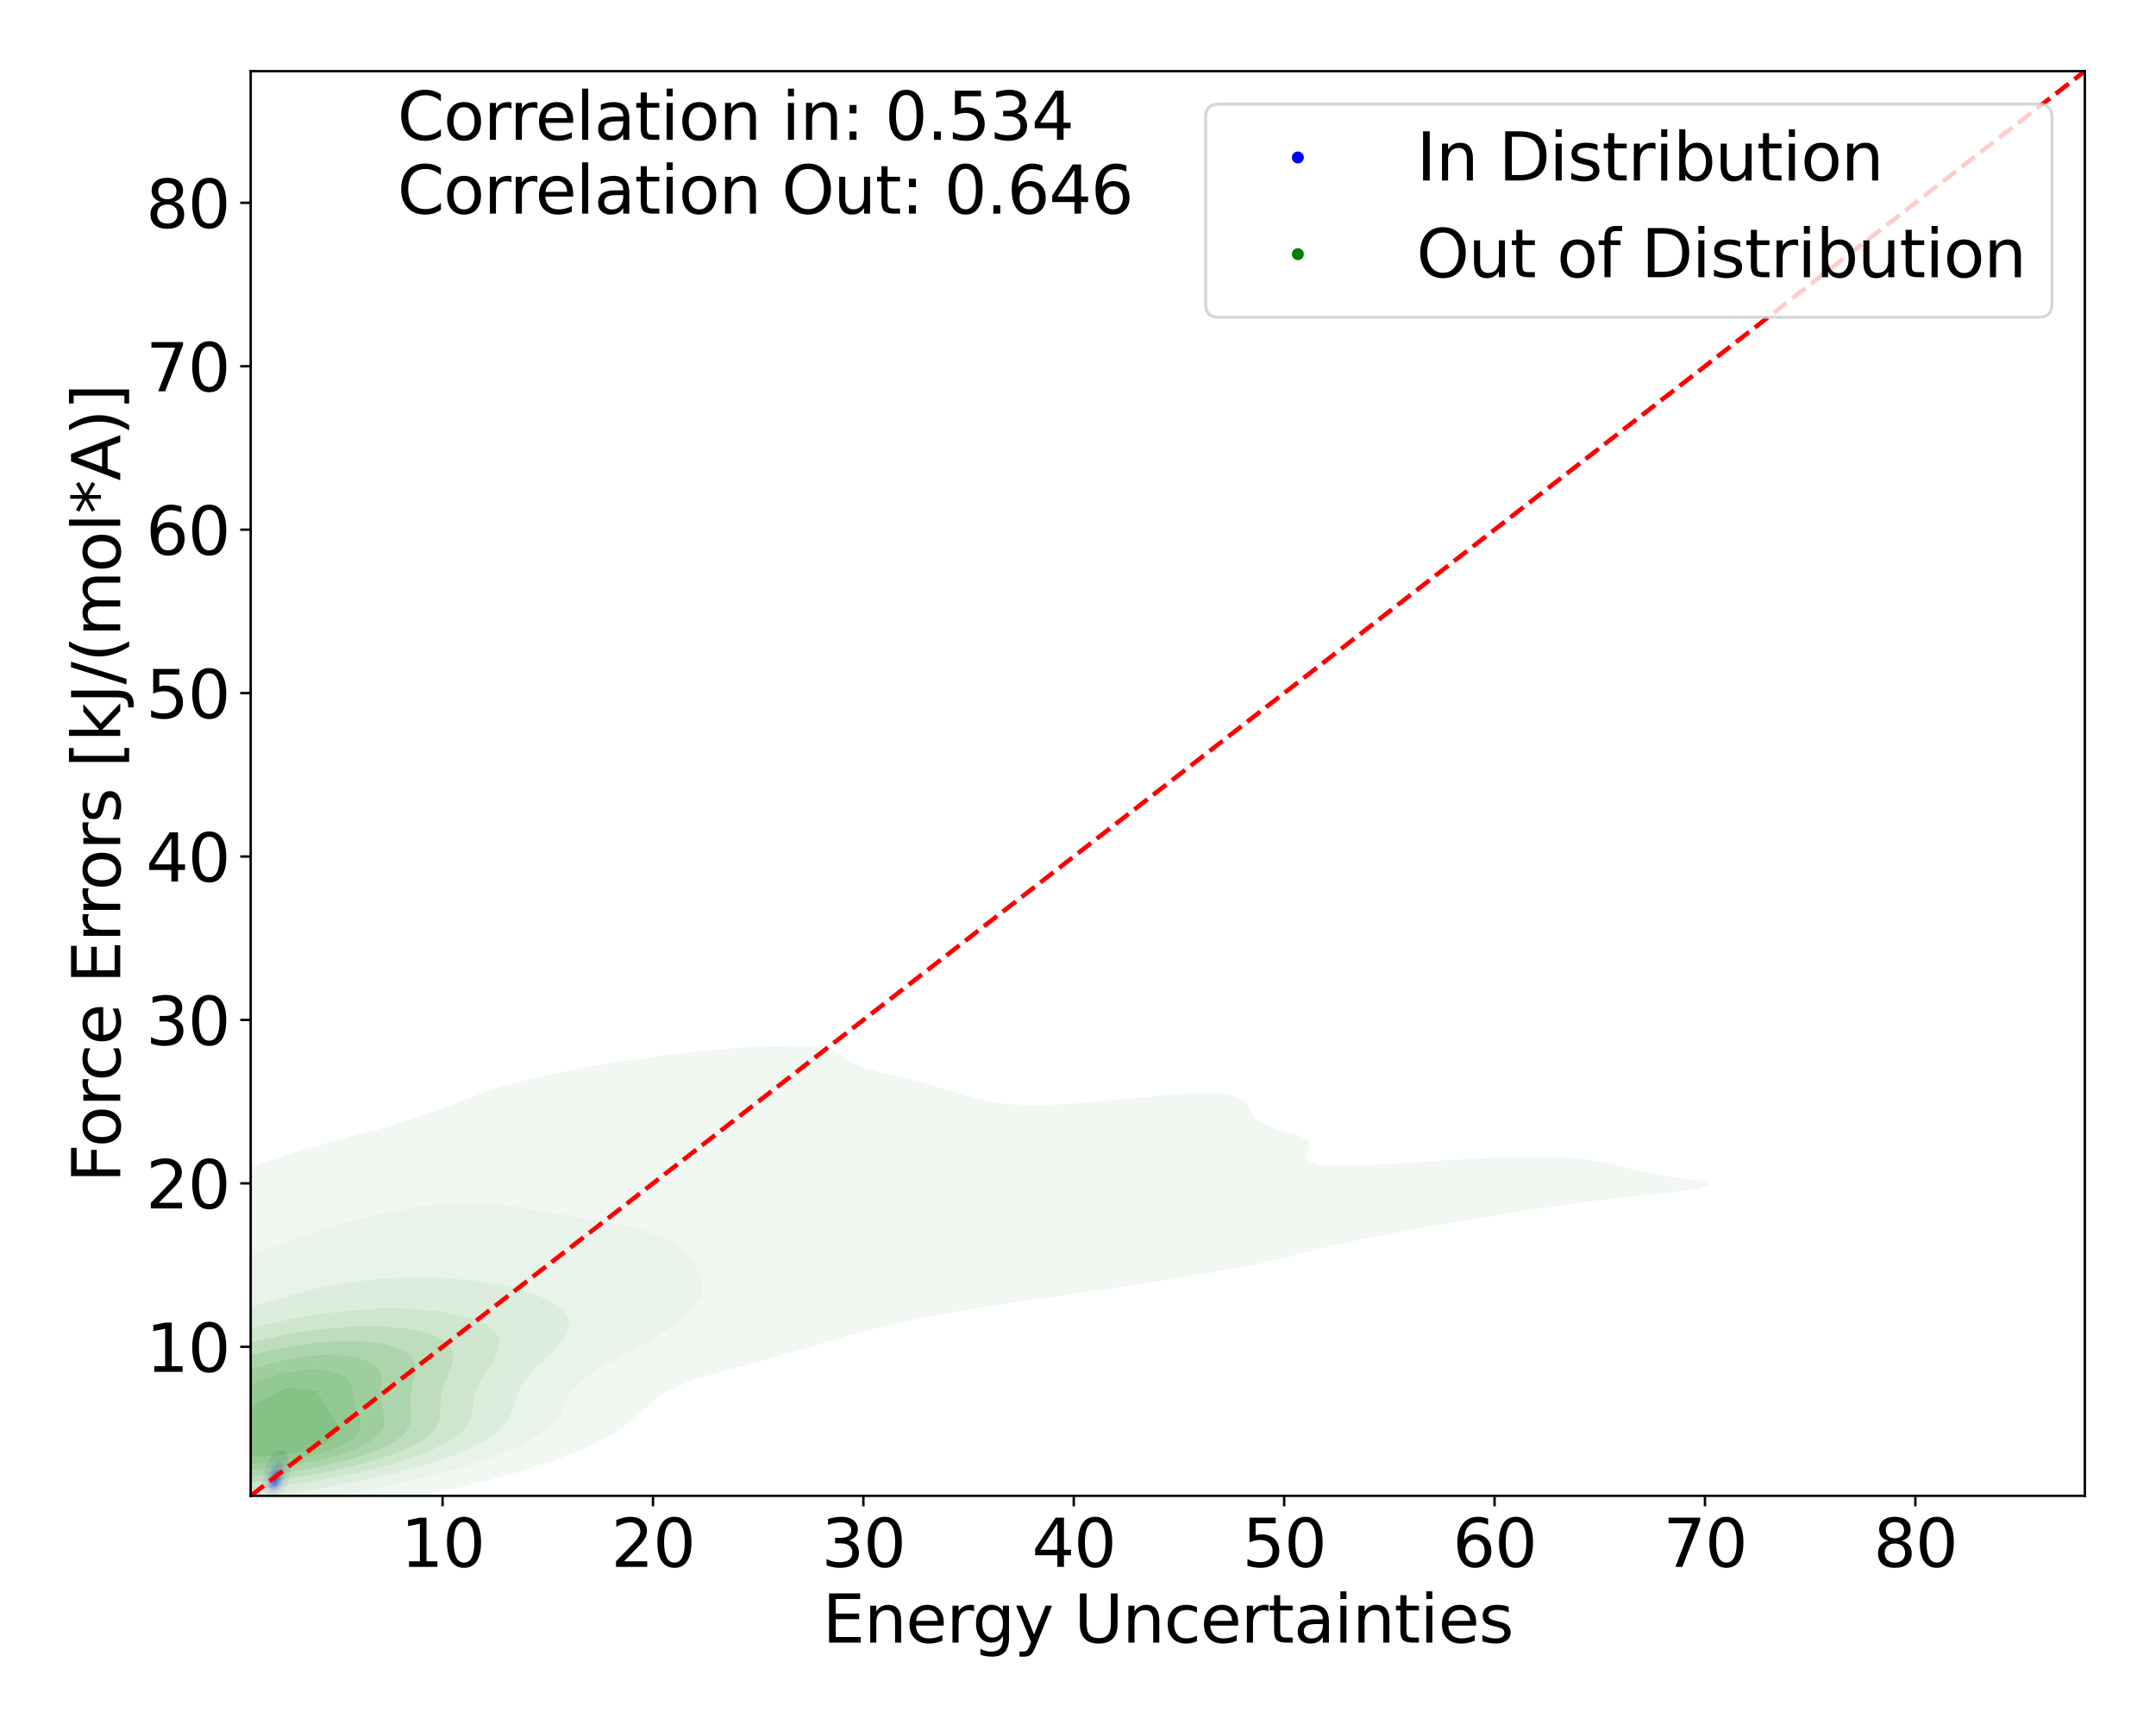<?xml version="1.0" encoding="utf-8" standalone="no"?>
<!DOCTYPE svg PUBLIC "-//W3C//DTD SVG 1.1//EN"
  "http://www.w3.org/Graphics/SVG/1.1/DTD/svg11.dtd">
<svg xmlns:xlink="http://www.w3.org/1999/xlink" width="720pt" height="576pt" viewBox="0 0 720 576" xmlns="http://www.w3.org/2000/svg" version="1.1">
 <defs>
  <style type="text/css">*{stroke-linejoin: round; stroke-linecap: butt}</style>
 </defs>
 <g id="figure_1">
  <g id="patch_1">
   <path d="M 0 576 
L 720 576 
L 720 0 
L 0 0 
z
" style="fill: #ffffff"/>
  </g>
  <g id="axes_1">
   <g id="patch_2">
    <path d="M 83.72 499.48 
L 696.24 499.48 
L 696.24 23.76 
L 83.72 23.76 
z
" style="fill: #ffffff"/>
   </g>
   <g id="QuadContourSet_1">
    <path d="M 90.672 499.517 
L 91.208 499.566 
L 91.744 499.464 
L 91.748 499.462 
L 92.28 499.316 
L 92.816 499.022 
L 92.948 498.931 
L 93.352 498.711 
L 93.772 498.4 
L 93.888 498.32 
L 94.424 497.884 
L 94.44 497.87 
L 94.946 497.339 
L 94.96 497.32 
L 95.327 496.808 
L 95.496 496.437 
L 95.588 496.277 
L 95.83 495.746 
L 95.996 495.215 
L 96.032 495.071 
L 96.192 494.684 
L 96.344 494.153 
L 96.456 493.622 
L 96.558 493.091 
L 96.568 493.049 
L 96.734 492.56 
L 96.885 492.03 
L 96.989 491.499 
L 97.037 490.968 
L 97.032 490.437 
L 97.006 489.906 
L 96.952 489.375 
L 96.816 488.844 
L 96.616 488.313 
L 96.568 488.146 
L 96.5 487.782 
L 96.373 487.251 
L 96.071 486.72 
L 96.032 486.674 
L 95.708 486.189 
L 95.548 485.659 
L 95.502 485.128 
L 95.496 485.086 
L 95.362 484.597 
L 94.96 484.282 
L 94.424 484.321 
L 93.888 484.342 
L 93.352 484.239 
L 92.816 484.325 
L 92.375 484.597 
L 92.28 484.643 
L 91.744 484.973 
L 91.541 485.128 
L 91.208 485.42 
L 91.018 485.659 
L 90.672 486.189 
L 90.672 486.189 
L 90.317 486.72 
L 90.136 487.048 
L 90.013 487.251 
L 89.731 487.782 
L 89.6 488.069 
L 89.476 488.313 
L 89.23 488.844 
L 89.064 489.268 
L 89.012 489.375 
L 88.765 489.906 
L 88.575 490.437 
L 88.528 490.589 
L 88.366 490.968 
L 88.211 491.499 
L 88.114 492.03 
L 88.047 492.56 
L 87.992 493.078 
L 87.989 493.091 
L 87.876 493.622 
L 87.788 494.153 
L 87.734 494.684 
L 87.708 495.215 
L 87.707 495.746 
L 87.728 496.277 
L 87.783 496.808 
L 87.901 497.339 
L 87.992 497.572 
L 88.076 497.87 
L 88.386 498.4 
L 88.528 498.56 
L 89.054 498.931 
L 89.064 498.938 
L 89.6 499.231 
L 90.136 499.402 
L 90.488 499.462 
z
M 90.454 498.4 
L 90.136 498.31 
L 89.6 498.022 
L 89.409 497.87 
L 89.064 497.493 
L 88.956 497.339 
L 88.727 496.808 
L 88.626 496.277 
L 88.589 495.746 
L 88.588 495.215 
L 88.613 494.684 
L 88.667 494.153 
L 88.756 493.622 
L 88.889 493.091 
L 89.064 492.588 
L 89.071 492.56 
L 89.224 492.03 
L 89.43 491.499 
L 89.6 491.145 
L 89.68 490.968 
L 89.962 490.437 
L 90.136 490.153 
L 90.287 489.906 
L 90.653 489.375 
L 90.672 489.348 
L 91.057 488.844 
L 91.208 488.659 
L 91.584 488.313 
L 91.744 488.155 
L 92.28 487.817 
L 92.391 487.782 
L 92.816 487.621 
L 93.352 487.597 
L 93.842 487.782 
L 93.888 487.798 
L 94.424 488.313 
L 94.424 488.313 
L 94.869 488.844 
L 94.96 488.988 
L 95.163 489.375 
L 95.362 489.906 
L 95.496 490.415 
L 95.502 490.437 
L 95.595 490.968 
L 95.618 491.499 
L 95.578 492.03 
L 95.496 492.441 
L 95.481 492.56 
L 95.388 493.091 
L 95.276 493.622 
L 95.143 494.153 
L 94.974 494.684 
L 94.96 494.726 
L 94.85 495.215 
L 94.662 495.746 
L 94.424 496.167 
L 94.376 496.277 
L 94.036 496.808 
L 93.888 496.974 
L 93.572 497.339 
L 93.352 497.543 
L 92.94 497.87 
L 92.816 497.967 
L 92.28 498.288 
L 91.905 498.4 
L 91.744 498.467 
L 91.208 498.539 
L 90.672 498.477 
z
" clip-path="url(#pa992a84dff)" style="fill: #e6e6f3"/>
    <path d="M 90.672 498.477 
L 91.208 498.539 
L 91.744 498.467 
L 91.905 498.4 
L 92.28 498.288 
L 92.816 497.967 
L 92.94 497.87 
L 93.352 497.543 
L 93.572 497.339 
L 93.888 496.974 
L 94.036 496.808 
L 94.376 496.277 
L 94.424 496.167 
L 94.662 495.746 
L 94.85 495.215 
L 94.96 494.726 
L 94.974 494.684 
L 95.143 494.153 
L 95.276 493.622 
L 95.388 493.091 
L 95.481 492.56 
L 95.496 492.441 
L 95.578 492.03 
L 95.618 491.499 
L 95.595 490.968 
L 95.502 490.437 
L 95.496 490.415 
L 95.362 489.906 
L 95.163 489.375 
L 94.96 488.988 
L 94.869 488.844 
L 94.424 488.313 
L 94.424 488.313 
L 93.888 487.798 
L 93.842 487.782 
L 93.352 487.597 
L 92.816 487.621 
L 92.391 487.782 
L 92.28 487.817 
L 91.744 488.155 
L 91.584 488.313 
L 91.208 488.659 
L 91.057 488.844 
L 90.672 489.348 
L 90.653 489.375 
L 90.287 489.906 
L 90.136 490.153 
L 89.962 490.437 
L 89.68 490.968 
L 89.6 491.145 
L 89.43 491.499 
L 89.224 492.03 
L 89.071 492.56 
L 89.064 492.588 
L 88.889 493.091 
L 88.756 493.622 
L 88.667 494.153 
L 88.613 494.684 
L 88.588 495.215 
L 88.589 495.746 
L 88.626 496.277 
L 88.727 496.808 
L 88.956 497.339 
L 89.064 497.493 
L 89.409 497.87 
L 89.6 498.022 
L 90.136 498.31 
L 90.454 498.4 
z
M 90.586 497.87 
L 90.136 497.679 
L 89.705 497.339 
L 89.6 497.221 
L 89.317 496.808 
L 89.14 496.277 
L 89.072 495.746 
L 89.064 495.233 
L 89.063 495.215 
L 89.064 495.21 
L 89.091 494.684 
L 89.151 494.153 
L 89.251 493.622 
L 89.402 493.091 
L 89.6 492.602 
L 89.615 492.56 
L 89.833 492.03 
L 90.136 491.499 
L 90.136 491.499 
L 90.45 490.968 
L 90.672 490.655 
L 90.838 490.437 
L 91.208 489.99 
L 91.293 489.906 
L 91.744 489.468 
L 91.871 489.375 
L 92.28 489.063 
L 92.777 488.844 
L 92.816 488.825 
L 93.171 488.844 
L 93.352 488.855 
L 93.888 489.299 
L 93.951 489.375 
L 94.321 489.906 
L 94.424 490.087 
L 94.602 490.437 
L 94.806 490.968 
L 94.914 491.499 
L 94.939 492.03 
L 94.909 492.56 
L 94.844 493.091 
L 94.754 493.622 
L 94.639 494.153 
L 94.48 494.684 
L 94.424 494.832 
L 94.319 495.215 
L 94.111 495.746 
L 93.888 496.117 
L 93.803 496.277 
L 93.408 496.808 
L 93.352 496.869 
L 92.867 497.339 
L 92.816 497.383 
L 92.28 497.742 
L 91.895 497.87 
L 91.744 497.932 
L 91.208 497.996 
L 90.672 497.906 
z
" clip-path="url(#pa992a84dff)" style="fill: #d0d0f4"/>
    <path d="M 90.672 497.906 
L 91.208 497.996 
L 91.744 497.932 
L 91.895 497.87 
L 92.28 497.742 
L 92.816 497.383 
L 92.867 497.339 
L 93.352 496.869 
L 93.408 496.808 
L 93.803 496.277 
L 93.888 496.117 
L 94.111 495.746 
L 94.319 495.215 
L 94.424 494.832 
L 94.48 494.684 
L 94.639 494.153 
L 94.754 493.622 
L 94.844 493.091 
L 94.909 492.56 
L 94.939 492.03 
L 94.914 491.499 
L 94.806 490.968 
L 94.602 490.437 
L 94.424 490.087 
L 94.321 489.906 
L 93.951 489.375 
L 93.888 489.299 
L 93.352 488.855 
L 93.171 488.844 
L 92.816 488.825 
L 92.777 488.844 
L 92.28 489.063 
L 91.871 489.375 
L 91.744 489.468 
L 91.293 489.906 
L 91.208 489.99 
L 90.838 490.437 
L 90.672 490.655 
L 90.45 490.968 
L 90.136 491.499 
L 90.136 491.499 
L 89.833 492.03 
L 89.615 492.56 
L 89.6 492.602 
L 89.402 493.091 
L 89.251 493.622 
L 89.151 494.153 
L 89.091 494.684 
L 89.064 495.21 
L 89.063 495.215 
L 89.064 495.233 
L 89.072 495.746 
L 89.14 496.277 
L 89.317 496.808 
L 89.6 497.221 
L 89.705 497.339 
L 90.136 497.679 
L 90.586 497.87 
z
M 90.538 497.339 
L 90.136 497.067 
L 89.895 496.808 
L 89.612 496.277 
L 89.6 496.232 
L 89.476 495.746 
L 89.439 495.215 
L 89.47 494.684 
L 89.557 494.153 
L 89.6 493.986 
L 89.677 493.622 
L 89.841 493.091 
L 90.079 492.56 
L 90.136 492.453 
L 90.357 492.03 
L 90.672 491.554 
L 90.712 491.499 
L 91.123 490.968 
L 91.208 490.864 
L 91.647 490.437 
L 91.744 490.341 
L 92.28 489.973 
L 92.562 489.906 
L 92.816 489.83 
L 92.99 489.906 
L 93.352 490.09 
L 93.648 490.437 
L 93.888 490.753 
L 94.014 490.968 
L 94.258 491.499 
L 94.388 492.03 
L 94.424 492.56 
L 94.397 493.091 
L 94.333 493.622 
L 94.239 494.153 
L 94.109 494.684 
L 93.913 495.215 
L 93.888 495.268 
L 93.688 495.746 
L 93.352 496.271 
L 93.348 496.277 
L 92.898 496.808 
L 92.816 496.888 
L 92.28 497.275 
L 92.11 497.339 
L 91.744 497.492 
L 91.208 497.541 
L 90.672 497.413 
z
" clip-path="url(#pa992a84dff)" style="fill: #b6b6f6"/>
    <path d="M 90.672 497.413 
L 91.208 497.541 
L 91.744 497.492 
L 92.11 497.339 
L 92.28 497.275 
L 92.816 496.888 
L 92.898 496.808 
L 93.348 496.277 
L 93.352 496.271 
L 93.688 495.746 
L 93.888 495.268 
L 93.913 495.215 
L 94.109 494.684 
L 94.239 494.153 
L 94.333 493.622 
L 94.397 493.091 
L 94.424 492.56 
L 94.388 492.03 
L 94.258 491.499 
L 94.014 490.968 
L 93.888 490.753 
L 93.648 490.437 
L 93.352 490.09 
L 92.99 489.906 
L 92.816 489.83 
L 92.562 489.906 
L 92.28 489.973 
L 91.744 490.341 
L 91.647 490.437 
L 91.208 490.864 
L 91.123 490.968 
L 90.712 491.499 
L 90.672 491.554 
L 90.357 492.03 
L 90.136 492.453 
L 90.079 492.56 
L 89.841 493.091 
L 89.677 493.622 
L 89.6 493.986 
L 89.557 494.153 
L 89.47 494.684 
L 89.439 495.215 
L 89.476 495.746 
L 89.6 496.232 
L 89.612 496.277 
L 89.895 496.808 
L 90.136 497.067 
L 90.538 497.339 
z
M 90.454 496.808 
L 90.136 496.444 
L 90.028 496.277 
L 89.838 495.746 
L 89.775 495.215 
L 89.791 494.684 
L 89.869 494.153 
L 90.008 493.622 
L 90.136 493.288 
L 90.209 493.091 
L 90.464 492.56 
L 90.672 492.219 
L 90.805 492.03 
L 91.208 491.512 
L 91.223 491.499 
L 91.744 491.009 
L 91.833 490.968 
L 92.28 490.717 
L 92.816 490.726 
L 93.162 490.968 
L 93.352 491.11 
L 93.632 491.499 
L 93.888 492.03 
L 93.888 492.03 
L 94.009 492.56 
L 94.037 493.091 
L 94.002 493.622 
L 93.913 494.153 
L 93.888 494.247 
L 93.785 494.684 
L 93.607 495.215 
L 93.352 495.724 
L 93.34 495.746 
L 92.978 496.277 
L 92.816 496.46 
L 92.396 496.808 
L 92.28 496.895 
L 91.744 497.12 
L 91.208 497.153 
L 90.672 496.973 
z
" clip-path="url(#pa992a84dff)" style="fill: #9b9bf7"/>
    <path d="M 90.672 496.973 
L 91.208 497.153 
L 91.744 497.12 
L 92.28 496.895 
L 92.396 496.808 
L 92.816 496.46 
L 92.978 496.277 
L 93.34 495.746 
L 93.352 495.724 
L 93.607 495.215 
L 93.785 494.684 
L 93.888 494.247 
L 93.913 494.153 
L 94.002 493.622 
L 94.037 493.091 
L 94.009 492.56 
L 93.888 492.03 
L 93.888 492.03 
L 93.632 491.499 
L 93.352 491.11 
L 93.162 490.968 
L 92.816 490.726 
L 92.28 490.717 
L 91.833 490.968 
L 91.744 491.009 
L 91.223 491.499 
L 91.208 491.512 
L 90.805 492.03 
L 90.672 492.219 
L 90.464 492.56 
L 90.209 493.091 
L 90.136 493.288 
L 90.008 493.622 
L 89.869 494.153 
L 89.791 494.684 
L 89.775 495.215 
L 89.838 495.746 
L 90.028 496.277 
L 90.136 496.444 
L 90.454 496.808 
z
M 90.431 496.277 
L 90.169 495.746 
L 90.136 495.582 
L 90.069 495.215 
L 90.073 494.684 
L 90.136 494.292 
L 90.157 494.153 
L 90.303 493.622 
L 90.518 493.091 
L 90.672 492.804 
L 90.827 492.56 
L 91.208 492.046 
L 91.227 492.03 
L 91.744 491.57 
L 91.943 491.499 
L 92.28 491.356 
L 92.816 491.455 
L 92.871 491.499 
L 93.352 491.966 
L 93.389 492.03 
L 93.602 492.56 
L 93.692 493.091 
L 93.695 493.622 
L 93.635 494.153 
L 93.515 494.684 
L 93.352 495.132 
L 93.321 495.215 
L 93.04 495.746 
L 92.816 496.053 
L 92.6 496.277 
L 92.28 496.551 
L 91.744 496.788 
L 91.208 496.808 
L 90.672 496.541 
z
" clip-path="url(#pa992a84dff)" style="fill: #8080f8"/>
    <path d="M 90.672 496.541 
L 91.208 496.808 
L 91.744 496.788 
L 92.28 496.551 
L 92.6 496.277 
L 92.816 496.053 
L 93.04 495.746 
L 93.321 495.215 
L 93.352 495.132 
L 93.515 494.684 
L 93.635 494.153 
L 93.695 493.622 
L 93.692 493.091 
L 93.602 492.56 
L 93.389 492.03 
L 93.352 491.966 
L 92.871 491.499 
L 92.816 491.455 
L 92.28 491.356 
L 91.943 491.499 
L 91.744 491.57 
L 91.227 492.03 
L 91.208 492.046 
L 90.827 492.56 
L 90.672 492.804 
L 90.518 493.091 
L 90.303 493.622 
L 90.157 494.153 
L 90.136 494.292 
L 90.073 494.684 
L 90.069 495.215 
L 90.136 495.582 
L 90.169 495.746 
L 90.431 496.277 
z
M 90.924 496.277 
L 90.672 496.027 
L 90.51 495.746 
L 90.371 495.215 
L 90.356 494.684 
L 90.433 494.153 
L 90.59 493.622 
L 90.672 493.434 
L 90.853 493.091 
L 91.208 492.56 
L 91.208 492.56 
L 91.744 492.099 
L 91.995 492.03 
L 92.28 491.941 
L 92.554 492.03 
L 92.816 492.135 
L 93.133 492.56 
L 93.334 493.091 
L 93.352 493.236 
L 93.386 493.622 
L 93.352 494.152 
L 93.352 494.153 
L 93.232 494.684 
L 93.034 495.215 
L 92.816 495.606 
L 92.716 495.746 
L 92.28 496.196 
L 92.13 496.277 
L 91.744 496.458 
L 91.208 496.447 
z
" clip-path="url(#pa992a84dff)" style="fill: #6565fa"/>
    <path d="M 91.208 496.447 
L 91.744 496.458 
L 92.13 496.277 
L 92.28 496.196 
L 92.716 495.746 
L 92.816 495.606 
L 93.034 495.215 
L 93.232 494.684 
L 93.352 494.153 
L 93.352 494.152 
L 93.386 493.622 
L 93.352 493.236 
L 93.334 493.091 
L 93.133 492.56 
L 92.816 492.135 
L 92.554 492.03 
L 92.28 491.941 
L 91.995 492.03 
L 91.744 492.099 
L 91.208 492.56 
L 91.208 492.56 
L 90.853 493.091 
L 90.672 493.434 
L 90.59 493.622 
L 90.433 494.153 
L 90.356 494.684 
L 90.371 495.215 
L 90.51 495.746 
L 90.672 496.027 
L 90.924 496.277 
z
M 90.963 495.746 
L 90.719 495.215 
L 90.672 494.684 
L 90.761 494.153 
L 90.957 493.622 
L 91.208 493.161 
L 91.275 493.091 
L 91.744 492.674 
L 92.28 492.579 
L 92.816 493.029 
L 92.846 493.091 
L 92.985 493.622 
L 92.998 494.153 
L 92.908 494.684 
L 92.816 494.935 
L 92.686 495.215 
L 92.304 495.746 
L 92.28 495.771 
L 91.744 496.058 
L 91.208 495.988 
z
" clip-path="url(#pa992a84dff)" style="fill: #4949fb"/>
    <path d="M 91.208 495.988 
L 91.744 496.058 
L 92.28 495.771 
L 92.304 495.746 
L 92.686 495.215 
L 92.816 494.935 
L 92.908 494.684 
L 92.998 494.153 
L 92.985 493.622 
L 92.846 493.091 
L 92.816 493.029 
L 92.28 492.579 
L 91.744 492.674 
L 91.275 493.091 
L 91.208 493.161 
L 90.957 493.622 
L 90.761 494.153 
L 90.672 494.684 
L 90.719 495.215 
L 90.963 495.746 
z
M 91.15 495.215 
L 91.073 494.684 
L 91.147 494.153 
L 91.208 493.986 
L 91.465 493.622 
L 91.744 493.335 
L 92.28 493.379 
L 92.44 493.622 
L 92.565 494.153 
L 92.5 494.684 
L 92.28 495.215 
L 92.28 495.215 
L 91.744 495.577 
L 91.208 495.324 
z
" clip-path="url(#pa992a84dff)" style="fill: #2a2afd"/>
    <path d="M 91.208 495.324 
L 91.744 495.577 
L 92.28 495.215 
L 92.28 495.215 
L 92.5 494.684 
L 92.565 494.153 
L 92.44 493.622 
L 92.28 493.379 
L 91.744 493.335 
L 91.465 493.622 
L 91.208 493.986 
L 91.147 494.153 
L 91.073 494.684 
L 91.15 495.215 
z
" clip-path="url(#pa992a84dff)" style="fill: #0d0dfe"/>
   </g>
   <g id="QuadContourSet_2">
    <path d="M 22.236 512.254 
L 32.695 512.195 
L 40.248 511.906 
L 43.154 511.829 
L 53.614 511.306 
L 61.714 510.643 
L 64.073 510.486 
L 74.532 509.504 
L 75.635 509.38 
L 84.992 508.381 
L 87.109 508.116 
L 95.451 507.055 
L 96.942 506.853 
L 105.611 505.59 
L 105.91 505.545 
L 114.176 504.326 
L 116.369 503.945 
L 121.974 503.063 
L 126.829 502.092 
L 128.583 501.8 
L 135.333 500.536 
L 137.288 500.082 
L 141.8 499.273 
L 147.009 498.01 
L 147.747 497.81 
L 153.243 496.746 
L 157.66 495.483 
L 158.207 495.311 
L 163.416 494.22 
L 167.52 492.956 
L 168.666 492.534 
L 172.365 491.693 
L 176.542 490.43 
L 179.125 489.313 
L 179.719 489.166 
L 184.382 487.903 
L 187.569 486.64 
L 189.585 485.556 
L 190.209 485.376 
L 194.154 484.113 
L 196.968 482.85 
L 199.045 481.586 
L 200.044 480.845 
L 201.439 480.323 
L 204.271 479.06 
L 206.409 477.796 
L 208.068 476.533 
L 209.39 475.27 
L 210.473 474.006 
L 210.503 473.967 
L 212.466 472.743 
L 214.157 471.48 
L 215.633 470.216 
L 216.991 468.953 
L 218.308 467.69 
L 219.644 466.426 
L 220.963 465.235 
L 221.12 465.163 
L 224.072 463.9 
L 227.002 462.636 
L 229.858 461.373 
L 231.422 460.68 
L 233.575 460.11 
L 238.068 458.846 
L 241.881 457.59 
L 241.915 457.583 
L 247.341 456.32 
L 251.656 455.056 
L 252.341 454.837 
L 256.753 453.793 
L 261.081 452.53 
L 262.8 451.955 
L 265.514 451.266 
L 269.863 450.003 
L 273.259 448.831 
L 273.605 448.74 
L 278.289 447.476 
L 282.351 446.213 
L 283.719 445.777 
L 287.08 444.95 
L 291.864 443.686 
L 294.178 443.054 
L 297.131 442.423 
L 302.739 441.16 
L 304.637 440.718 
L 309.094 439.896 
L 315.097 438.69 
L 315.451 438.633 
L 323.007 437.37 
L 325.556 436.903 
L 330.916 436.106 
L 336.015 435.266 
L 339.128 434.843 
L 346.475 433.729 
L 347.639 433.58 
L 356.461 432.316 
L 356.934 432.24 
L 365.461 431.053 
L 367.393 430.743 
L 374.229 429.79 
L 377.853 429.204 
L 382.661 428.526 
L 388.312 427.6 
L 390.688 427.263 
L 398.341 426 
L 398.771 425.915 
L 405.865 424.736 
L 409.231 424.076 
L 412.781 423.473 
L 419.133 422.21 
L 419.69 422.079 
L 424.849 420.946 
L 430.149 419.683 
L 430.149 419.683 
L 434.817 418.42 
L 439.984 417.156 
L 440.609 417.026 
L 444.921 415.893 
L 451.068 414.633 
L 451.079 414.63 
L 456.766 413.366 
L 461.527 412.551 
L 463.534 412.103 
L 470.415 410.84 
L 471.987 410.6 
L 477.32 409.576 
L 482.446 408.744 
L 484.739 408.313 
L 492.239 407.05 
L 492.905 406.946 
L 499.738 405.786 
L 503.365 405.208 
L 507.708 404.523 
L 513.824 403.571 
L 516.056 403.26 
L 524.283 402.071 
L 524.916 401.996 
L 534.736 400.733 
L 534.743 400.732 
L 545.202 399.539 
L 545.963 399.47 
L 555.661 398.398 
L 557.513 398.206 
L 566.12 397.045 
L 566.787 396.943 
L 571.055 395.68 
L 569.392 394.416 
L 566.12 394.007 
L 559.588 393.153 
L 555.661 392.71 
L 551.433 391.89 
L 545.923 390.626 
L 545.202 390.435 
L 541.045 389.363 
L 535.949 388.1 
L 534.743 387.822 
L 526.566 386.836 
L 524.283 386.601 
L 513.824 386.29 
L 503.365 386.443 
L 493.903 386.836 
L 492.905 386.876 
L 482.446 387.483 
L 473.136 388.1 
L 471.987 388.178 
L 461.527 388.843 
L 451.068 389.306 
L 440.609 388.991 
L 437.401 388.1 
L 436.131 386.836 
L 436.324 385.573 
L 436.986 384.31 
L 437.555 383.046 
L 437.538 381.783 
L 436.385 380.52 
L 433.593 379.256 
L 430.149 378.275 
L 429.311 377.993 
L 425.33 376.73 
L 422.134 375.466 
L 419.977 374.203 
L 419.69 373.945 
L 418.792 372.94 
L 418.026 371.676 
L 417.421 370.413 
L 416.742 369.15 
L 415.666 367.886 
L 413.633 366.623 
L 409.452 365.36 
L 409.231 365.317 
L 398.771 365.099 
L 395.172 365.36 
L 388.312 365.784 
L 379.5 366.623 
L 377.853 366.765 
L 367.393 367.774 
L 365.94 367.886 
L 356.934 368.604 
L 346.475 369.082 
L 336.015 368.673 
L 331.334 367.886 
L 325.631 366.623 
L 325.556 366.606 
L 321.377 365.36 
L 316.908 364.096 
L 315.097 363.613 
L 312.679 362.833 
L 308.433 361.57 
L 304.637 360.555 
L 303.711 360.306 
L 298.471 359.043 
L 294.178 358.063 
L 292.959 357.78 
L 288.449 356.516 
L 285.325 355.253 
L 283.719 354.282 
L 283.294 353.99 
L 281.664 352.726 
L 279.486 351.463 
L 275.457 350.2 
L 273.259 349.809 
L 262.8 349.247 
L 252.341 349.545 
L 242.975 350.2 
L 241.881 350.269 
L 231.422 351.286 
L 229.97 351.463 
L 220.963 352.533 
L 219.574 352.726 
L 210.517 353.99 
L 210.503 353.992 
L 202.549 355.253 
L 200.044 355.661 
L 195.235 356.516 
L 189.585 357.58 
L 188.572 357.78 
L 182.587 359.043 
L 179.125 359.832 
L 177.087 360.306 
L 172.177 361.57 
L 168.666 362.563 
L 167.708 362.833 
L 163.702 364.096 
L 160.111 365.36 
L 158.207 366.081 
L 156.754 366.623 
L 153.551 367.886 
L 150.42 369.15 
L 147.747 370.202 
L 147.197 370.413 
L 143.57 371.676 
L 139.862 372.94 
L 137.288 373.774 
L 135.905 374.203 
L 131.548 375.466 
L 127.402 376.73 
L 126.829 376.893 
L 122.679 377.993 
L 118.269 379.256 
L 116.369 379.808 
L 113.649 380.52 
L 109.103 381.783 
L 105.91 382.752 
L 104.798 383.046 
L 100.206 384.31 
L 96.21 385.573 
L 95.451 385.823 
L 91.874 386.836 
L 87.981 388.1 
L 84.992 389.201 
L 84.465 389.363 
L 80.7 390.626 
L 77.506 391.89 
L 74.752 393.153 
L 74.532 393.264 
L 71.784 394.416 
L 69.227 395.68 
L 67.04 396.943 
L 65.146 398.206 
L 64.073 399.007 
L 63.3 399.47 
L 61.343 400.733 
L 59.544 401.996 
L 57.855 403.26 
L 56.245 404.523 
L 54.699 405.786 
L 53.614 406.682 
L 53.026 407.05 
L 50.939 408.313 
L 48.929 409.576 
L 47.014 410.84 
L 45.206 412.103 
L 43.514 413.366 
L 43.154 413.635 
L 41.309 414.63 
L 39.138 415.893 
L 37.187 417.156 
L 35.446 418.42 
L 33.896 419.683 
L 32.695 420.776 
L 32.42 420.946 
L 30.504 422.21 
L 28.822 423.473 
L 27.337 424.736 
L 26.017 426 
L 24.835 427.263 
L 23.769 428.526 
L 22.801 429.79 
L 22.236 430.581 
L 21.709 431.053 
L 20.366 432.316 
L 19.128 433.58 
L 17.974 434.843 
L 16.88 436.106 
L 15.825 437.37 
L 14.793 438.633 
L 13.773 439.896 
L 12.762 441.16 
L 11.776 442.407 
L 11.755 442.423 
L 9.908 443.686 
L 8.103 444.95 
L 6.375 446.213 
L 4.755 447.476 
L 3.264 448.74 
L 1.913 450.003 
L 1.317 450.582 
L 0.041 451.266 
L -2.177 452.53 
L -4.107 453.793 
L -5.772 455.056 
L -7.202 456.32 
L -8.428 457.583 
L -9.142 458.41 
L -9.874 458.846 
L -11.806 460.11 
L -13.431 461.373 
L -14.801 462.636 
L -15.958 463.9 
L -16.941 465.163 
L -17.777 466.426 
L -18.491 467.69 
L -19.104 468.953 
L -19.602 470.142 
L -19.666 470.216 
L -20.643 471.48 
L -21.473 472.743 
L -22.177 474.006 
L -22.773 475.27 
L -23.275 476.533 
L -23.696 477.796 
L -24.048 479.06 
L -24.342 480.323 
L -24.59 481.586 
L -24.804 482.85 
L -24.995 484.113 
L -25.172 485.376 
L -25.344 486.64 
L -25.515 487.903 
L -25.684 489.166 
L -25.848 490.43 
L -26 491.693 
L -26.13 492.956 
L -26.223 494.22 
L -26.263 495.483 
L -26.227 496.746 
L -26.089 498.01 
L -25.812 499.273 
L -25.349 500.536 
L -24.633 501.8 
L -23.567 503.063 
L -22.011 504.326 
L -19.758 505.59 
L -19.602 505.661 
L -17.64 506.853 
L -14.416 508.116 
L -9.313 509.38 
L -9.142 509.416 
L -2.29 510.643 
L 1.317 511.12 
L 11.776 511.906 
L 11.803 511.906 
z
M 31.303 505.59 
L 22.236 504.831 
L 18.941 504.326 
L 13.015 503.063 
L 11.776 502.684 
L 9.071 501.8 
L 6.354 500.536 
L 4.557 499.273 
L 3.375 498.01 
L 2.614 496.746 
L 2.145 495.483 
L 1.884 494.22 
L 1.769 492.956 
L 1.76 491.693 
L 1.826 490.43 
L 1.943 489.166 
L 2.095 487.903 
L 2.266 486.64 
L 2.447 485.376 
L 2.632 484.113 
L 2.817 482.85 
L 3.003 481.586 
L 3.196 480.323 
L 3.403 479.06 
L 3.635 477.796 
L 3.903 476.533 
L 4.219 475.27 
L 4.595 474.006 
L 5.041 472.743 
L 5.568 471.48 
L 6.188 470.216 
L 6.914 468.953 
L 7.762 467.69 
L 8.752 466.426 
L 9.907 465.163 
L 11.26 463.9 
L 11.776 463.47 
L 12.395 462.636 
L 13.457 461.373 
L 14.689 460.11 
L 16.122 458.846 
L 17.796 457.583 
L 19.759 456.32 
L 22.064 455.056 
L 22.236 454.967 
L 23.724 453.793 
L 25.556 452.53 
L 27.667 451.266 
L 30.1 450.003 
L 32.695 448.819 
L 32.817 448.74 
L 34.782 447.476 
L 36.983 446.213 
L 39.432 444.95 
L 42.131 443.686 
L 43.154 443.209 
L 44.434 442.423 
L 46.544 441.16 
L 48.788 439.896 
L 51.143 438.633 
L 53.583 437.37 
L 53.614 437.353 
L 55.443 436.106 
L 57.347 434.843 
L 59.295 433.58 
L 61.284 432.316 
L 63.318 431.053 
L 64.073 430.578 
L 65.187 429.79 
L 67.012 428.526 
L 68.938 427.263 
L 70.985 426 
L 73.174 424.736 
L 74.532 423.992 
L 75.445 423.473 
L 77.761 422.21 
L 80.25 420.946 
L 82.929 419.683 
L 84.992 418.766 
L 85.8 418.42 
L 88.823 417.156 
L 92.015 415.893 
L 95.37 414.63 
L 95.451 414.599 
L 99.077 413.366 
L 102.853 412.103 
L 105.91 411.083 
L 106.79 410.84 
L 111.174 409.576 
L 115.418 408.313 
L 116.369 408.018 
L 120.41 407.05 
L 125.299 405.786 
L 126.829 405.367 
L 131.299 404.523 
L 137.26 403.26 
L 137.288 403.253 
L 147.037 401.996 
L 147.747 401.892 
L 158.207 401.571 
L 163.382 401.996 
L 168.666 402.46 
L 173.641 403.26 
L 179.125 404.08 
L 181.666 404.523 
L 189.585 405.786 
L 189.585 405.786 
L 197.233 407.05 
L 200.044 407.518 
L 204.229 408.313 
L 210.196 409.576 
L 210.503 409.649 
L 214.973 410.84 
L 218.809 412.103 
L 220.963 412.974 
L 221.868 413.366 
L 224.333 414.63 
L 226.317 415.893 
L 227.918 417.156 
L 229.208 418.42 
L 230.244 419.683 
L 231.078 420.946 
L 231.422 421.566 
L 231.795 422.21 
L 232.446 423.473 
L 233.026 424.736 
L 233.544 426 
L 233.985 427.263 
L 234.311 428.526 
L 234.472 429.79 
L 234.424 431.053 
L 234.135 432.316 
L 233.592 433.58 
L 232.794 434.843 
L 231.748 436.106 
L 231.422 436.423 
L 230.66 437.37 
L 229.488 438.633 
L 228.172 439.896 
L 226.697 441.16 
L 225.042 442.423 
L 223.171 443.686 
L 221.037 444.95 
L 220.963 444.989 
L 219.258 446.213 
L 217.286 447.476 
L 215.059 448.74 
L 212.535 450.003 
L 210.503 450.911 
L 209.942 451.266 
L 207.827 452.53 
L 205.54 453.793 
L 203.085 455.056 
L 200.48 456.32 
L 200.044 456.533 
L 198.648 457.583 
L 197.014 458.846 
L 195.45 460.11 
L 193.99 461.373 
L 192.662 462.636 
L 191.48 463.9 
L 190.436 465.163 
L 189.585 466.318 
L 189.537 466.426 
L 189.03 467.69 
L 188.538 468.953 
L 188.022 470.216 
L 187.439 471.48 
L 186.746 472.743 
L 185.896 474.006 
L 184.835 475.27 
L 183.498 476.533 
L 181.798 477.796 
L 179.617 479.06 
L 179.125 479.302 
L 177.878 480.323 
L 175.988 481.586 
L 173.586 482.85 
L 170.462 484.113 
L 168.666 484.718 
L 167.415 485.376 
L 164.554 486.64 
L 160.756 487.903 
L 158.207 488.598 
L 156.776 489.166 
L 153.008 490.43 
L 147.793 491.693 
L 147.747 491.703 
L 143.717 492.956 
L 138.044 494.22 
L 137.288 494.375 
L 133.005 495.483 
L 126.829 496.67 
L 126.483 496.746 
L 120.496 498.01 
L 116.369 498.72 
L 113.349 499.273 
L 105.91 500.444 
L 105.304 500.536 
L 96.724 501.8 
L 95.451 501.978 
L 86.738 503.063 
L 84.992 503.279 
L 74.532 504.319 
L 74.435 504.326 
L 64.073 505.182 
L 55.456 505.59 
L 53.614 505.699 
L 43.154 505.929 
L 32.695 505.69 
z
" clip-path="url(#pa992a84dff)" style="fill: #e5f0e5; fill-opacity: 0.5"/>
    <path d="M 32.695 505.69 
L 43.154 505.929 
L 53.614 505.699 
L 55.456 505.59 
L 64.073 505.182 
L 74.435 504.326 
L 74.532 504.319 
L 84.992 503.279 
L 86.738 503.063 
L 95.451 501.978 
L 96.724 501.8 
L 105.304 500.536 
L 105.91 500.444 
L 113.349 499.273 
L 116.369 498.72 
L 120.496 498.01 
L 126.483 496.746 
L 126.829 496.67 
L 133.005 495.483 
L 137.288 494.375 
L 138.044 494.22 
L 143.717 492.956 
L 147.747 491.703 
L 147.793 491.693 
L 153.008 490.43 
L 156.776 489.166 
L 158.207 488.598 
L 160.756 487.903 
L 164.554 486.64 
L 167.415 485.376 
L 168.666 484.718 
L 170.462 484.113 
L 173.586 482.85 
L 175.988 481.586 
L 177.878 480.323 
L 179.125 479.302 
L 179.617 479.06 
L 181.798 477.796 
L 183.498 476.533 
L 184.835 475.27 
L 185.896 474.006 
L 186.746 472.743 
L 187.439 471.48 
L 188.022 470.216 
L 188.538 468.953 
L 189.03 467.69 
L 189.537 466.426 
L 189.585 466.318 
L 190.436 465.163 
L 191.48 463.9 
L 192.662 462.636 
L 193.99 461.373 
L 195.45 460.11 
L 197.014 458.846 
L 198.648 457.583 
L 200.044 456.533 
L 200.48 456.32 
L 203.085 455.056 
L 205.54 453.793 
L 207.827 452.53 
L 209.942 451.266 
L 210.503 450.911 
L 212.535 450.003 
L 215.059 448.74 
L 217.286 447.476 
L 219.258 446.213 
L 220.963 444.989 
L 221.037 444.95 
L 223.171 443.686 
L 225.042 442.423 
L 226.697 441.16 
L 228.172 439.896 
L 229.488 438.633 
L 230.66 437.37 
L 231.422 436.423 
L 231.748 436.106 
L 232.794 434.843 
L 233.592 433.58 
L 234.135 432.316 
L 234.424 431.053 
L 234.472 429.79 
L 234.311 428.526 
L 233.985 427.263 
L 233.544 426 
L 233.026 424.736 
L 232.446 423.473 
L 231.795 422.21 
L 231.422 421.566 
L 231.078 420.946 
L 230.244 419.683 
L 229.208 418.42 
L 227.918 417.156 
L 226.317 415.893 
L 224.333 414.63 
L 221.868 413.366 
L 220.963 412.974 
L 218.809 412.103 
L 214.973 410.84 
L 210.503 409.649 
L 210.196 409.576 
L 204.229 408.313 
L 200.044 407.518 
L 197.233 407.05 
L 189.585 405.786 
L 189.585 405.786 
L 181.666 404.523 
L 179.125 404.08 
L 173.641 403.26 
L 168.666 402.46 
L 163.382 401.996 
L 158.207 401.571 
L 147.747 401.892 
L 147.037 401.996 
L 137.288 403.253 
L 137.26 403.26 
L 131.299 404.523 
L 126.829 405.367 
L 125.299 405.786 
L 120.41 407.05 
L 116.369 408.018 
L 115.418 408.313 
L 111.174 409.576 
L 106.79 410.84 
L 105.91 411.083 
L 102.853 412.103 
L 99.077 413.366 
L 95.451 414.599 
L 95.37 414.63 
L 92.015 415.893 
L 88.823 417.156 
L 85.8 418.42 
L 84.992 418.766 
L 82.929 419.683 
L 80.25 420.946 
L 77.761 422.21 
L 75.445 423.473 
L 74.532 423.992 
L 73.174 424.736 
L 70.985 426 
L 68.938 427.263 
L 67.012 428.526 
L 65.187 429.79 
L 64.073 430.578 
L 63.318 431.053 
L 61.284 432.316 
L 59.295 433.58 
L 57.347 434.843 
L 55.443 436.106 
L 53.614 437.353 
L 53.583 437.37 
L 51.143 438.633 
L 48.788 439.896 
L 46.544 441.16 
L 44.434 442.423 
L 43.154 443.209 
L 42.131 443.686 
L 39.432 444.95 
L 36.983 446.213 
L 34.782 447.476 
L 32.817 448.74 
L 32.695 448.819 
L 30.1 450.003 
L 27.667 451.266 
L 25.556 452.53 
L 23.724 453.793 
L 22.236 454.967 
L 22.064 455.056 
L 19.759 456.32 
L 17.796 457.583 
L 16.122 458.846 
L 14.689 460.11 
L 13.457 461.373 
L 12.395 462.636 
L 11.776 463.47 
L 11.26 463.9 
L 9.907 465.163 
L 8.752 466.426 
L 7.762 467.69 
L 6.914 468.953 
L 6.188 470.216 
L 5.568 471.48 
L 5.041 472.743 
L 4.595 474.006 
L 4.219 475.27 
L 3.903 476.533 
L 3.635 477.796 
L 3.403 479.06 
L 3.196 480.323 
L 3.003 481.586 
L 2.817 482.85 
L 2.632 484.113 
L 2.447 485.376 
L 2.266 486.64 
L 2.095 487.903 
L 1.943 489.166 
L 1.826 490.43 
L 1.76 491.693 
L 1.769 492.956 
L 1.884 494.22 
L 2.145 495.483 
L 2.614 496.746 
L 3.375 498.01 
L 4.557 499.273 
L 6.354 500.536 
L 9.071 501.8 
L 11.776 502.684 
L 13.015 503.063 
L 18.941 504.326 
L 22.236 504.831 
L 31.303 505.59 
z
M 50.285 501.8 
L 43.154 501.608 
L 33.389 500.536 
L 32.695 500.431 
L 27.718 499.273 
L 24.284 498.01 
L 22.236 496.807 
L 22.129 496.746 
L 20.461 495.483 
L 19.374 494.22 
L 18.702 492.956 
L 18.33 491.693 
L 18.179 490.43 
L 18.188 489.166 
L 18.314 487.903 
L 18.521 486.64 
L 18.782 485.376 
L 19.073 484.113 
L 19.378 482.85 
L 19.685 481.586 
L 19.991 480.323 
L 20.299 479.06 
L 20.618 477.796 
L 20.963 476.533 
L 21.352 475.27 
L 21.806 474.006 
L 22.236 472.997 
L 22.31 472.743 
L 22.742 471.48 
L 23.252 470.216 
L 23.849 468.953 
L 24.545 467.69 
L 25.35 466.426 
L 26.282 465.163 
L 27.359 463.9 
L 28.604 462.636 
L 30.047 461.373 
L 31.724 460.11 
L 32.695 459.461 
L 33.368 458.846 
L 34.905 457.583 
L 36.67 456.32 
L 38.706 455.056 
L 41.062 453.793 
L 43.154 452.805 
L 43.611 452.53 
L 45.837 451.266 
L 48.368 450.003 
L 51.253 448.74 
L 53.614 447.804 
L 54.314 447.476 
L 57.094 446.213 
L 60.193 444.95 
L 63.641 443.686 
L 64.073 443.527 
L 66.804 442.423 
L 70.155 441.16 
L 73.784 439.896 
L 74.532 439.631 
L 77.32 438.633 
L 80.985 437.37 
L 84.863 436.106 
L 84.992 436.062 
L 88.848 434.843 
L 93.01 433.58 
L 95.451 432.841 
L 97.533 432.316 
L 102.468 431.053 
L 105.91 430.181 
L 108.03 429.79 
L 114.702 428.526 
L 116.369 428.203 
L 124.4 427.263 
L 126.829 426.964 
L 137.288 426.455 
L 147.747 426.647 
L 155.046 427.263 
L 158.207 427.536 
L 164.584 428.526 
L 168.666 429.251 
L 170.851 429.79 
L 175.34 431.053 
L 178.975 432.316 
L 179.125 432.374 
L 181.905 433.58 
L 184.339 434.843 
L 186.303 436.106 
L 187.815 437.37 
L 188.896 438.633 
L 189.585 439.896 
L 189.585 439.896 
L 189.994 441.16 
L 190.065 442.423 
L 189.833 443.686 
L 189.585 444.293 
L 189.38 444.95 
L 188.791 446.213 
L 188.037 447.476 
L 187.128 448.74 
L 186.074 450.003 
L 184.883 451.266 
L 183.567 452.53 
L 182.14 453.793 
L 180.622 455.056 
L 179.125 456.253 
L 179.066 456.32 
L 177.956 457.583 
L 176.889 458.846 
L 175.891 460.11 
L 174.987 461.373 
L 174.195 462.636 
L 173.526 463.9 
L 172.974 465.163 
L 172.523 466.426 
L 172.14 467.69 
L 171.784 468.953 
L 171.406 470.216 
L 170.95 471.48 
L 170.362 472.743 
L 169.582 474.006 
L 168.666 475.124 
L 168.585 475.27 
L 167.698 476.533 
L 166.578 477.796 
L 165.174 479.06 
L 163.415 480.323 
L 161.198 481.586 
L 158.374 482.85 
L 158.207 482.915 
L 156.044 484.113 
L 153.232 485.376 
L 149.658 486.64 
L 147.747 487.212 
L 145.991 487.903 
L 142.211 489.166 
L 137.288 490.43 
L 137.288 490.43 
L 132.989 491.693 
L 127.381 492.956 
L 126.829 493.072 
L 121.975 494.22 
L 116.369 495.289 
L 115.376 495.483 
L 108.481 496.746 
L 105.91 497.171 
L 100.499 498.01 
L 95.451 498.74 
L 91.069 499.273 
L 84.992 500.016 
L 79.218 500.536 
L 74.532 500.994 
L 64.073 501.631 
L 56.568 501.8 
L 53.614 501.884 
z
" clip-path="url(#pa992a84dff)" style="fill: #d5e9d5; fill-opacity: 0.5"/>
    <path d="M 53.614 501.884 
L 56.568 501.8 
L 64.073 501.631 
L 74.532 500.994 
L 79.218 500.536 
L 84.992 500.016 
L 91.069 499.273 
L 95.451 498.74 
L 100.499 498.01 
L 105.91 497.171 
L 108.481 496.746 
L 115.376 495.483 
L 116.369 495.289 
L 121.975 494.22 
L 126.829 493.072 
L 127.381 492.956 
L 132.989 491.693 
L 137.288 490.43 
L 137.288 490.43 
L 142.211 489.166 
L 145.991 487.903 
L 147.747 487.212 
L 149.658 486.64 
L 153.232 485.376 
L 156.044 484.113 
L 158.207 482.915 
L 158.374 482.85 
L 161.198 481.586 
L 163.415 480.323 
L 165.174 479.06 
L 166.578 477.796 
L 167.698 476.533 
L 168.585 475.27 
L 168.666 475.124 
L 169.582 474.006 
L 170.362 472.743 
L 170.95 471.48 
L 171.406 470.216 
L 171.784 468.953 
L 172.14 467.69 
L 172.523 466.426 
L 172.974 465.163 
L 173.526 463.9 
L 174.195 462.636 
L 174.987 461.373 
L 175.891 460.11 
L 176.889 458.846 
L 177.956 457.583 
L 179.066 456.32 
L 179.125 456.253 
L 180.622 455.056 
L 182.14 453.793 
L 183.567 452.53 
L 184.883 451.266 
L 186.074 450.003 
L 187.128 448.74 
L 188.037 447.476 
L 188.791 446.213 
L 189.38 444.95 
L 189.585 444.293 
L 189.833 443.686 
L 190.065 442.423 
L 189.994 441.16 
L 189.585 439.896 
L 189.585 439.896 
L 188.896 438.633 
L 187.815 437.37 
L 186.303 436.106 
L 184.339 434.843 
L 181.905 433.58 
L 179.125 432.374 
L 178.975 432.316 
L 175.34 431.053 
L 170.851 429.79 
L 168.666 429.251 
L 164.584 428.526 
L 158.207 427.536 
L 155.046 427.263 
L 147.747 426.647 
L 137.288 426.455 
L 126.829 426.964 
L 124.4 427.263 
L 116.369 428.203 
L 114.702 428.526 
L 108.03 429.79 
L 105.91 430.181 
L 102.468 431.053 
L 97.533 432.316 
L 95.451 432.841 
L 93.01 433.58 
L 88.848 434.843 
L 84.992 436.062 
L 84.863 436.106 
L 80.985 437.37 
L 77.32 438.633 
L 74.532 439.631 
L 73.784 439.896 
L 70.155 441.16 
L 66.804 442.423 
L 64.073 443.527 
L 63.641 443.686 
L 60.193 444.95 
L 57.094 446.213 
L 54.314 447.476 
L 53.614 447.804 
L 51.253 448.74 
L 48.368 450.003 
L 45.837 451.266 
L 43.611 452.53 
L 43.154 452.805 
L 41.062 453.793 
L 38.706 455.056 
L 36.67 456.32 
L 34.905 457.583 
L 33.368 458.846 
L 32.695 459.461 
L 31.724 460.11 
L 30.047 461.373 
L 28.604 462.636 
L 27.359 463.9 
L 26.282 465.163 
L 25.35 466.426 
L 24.545 467.69 
L 23.849 468.953 
L 23.252 470.216 
L 22.742 471.48 
L 22.31 472.743 
L 22.236 472.997 
L 21.806 474.006 
L 21.352 475.27 
L 20.963 476.533 
L 20.618 477.796 
L 20.299 479.06 
L 19.991 480.323 
L 19.685 481.586 
L 19.378 482.85 
L 19.073 484.113 
L 18.782 485.376 
L 18.521 486.64 
L 18.314 487.903 
L 18.188 489.166 
L 18.179 490.43 
L 18.33 491.693 
L 18.702 492.956 
L 19.374 494.22 
L 20.461 495.483 
L 22.129 496.746 
L 22.236 496.807 
L 24.284 498.01 
L 27.718 499.273 
L 32.695 500.431 
L 33.389 500.536 
L 43.154 501.608 
L 50.285 501.8 
z
M 48.94 498.01 
L 43.154 497.237 
L 41.059 496.746 
L 37.228 495.483 
L 34.852 494.22 
L 33.394 492.956 
L 32.695 491.952 
L 32.498 491.693 
L 31.916 490.43 
L 31.646 489.166 
L 31.603 487.903 
L 31.727 486.64 
L 31.967 485.376 
L 32.286 484.113 
L 32.651 482.85 
L 32.695 482.705 
L 32.953 481.586 
L 33.247 480.323 
L 33.538 479.06 
L 33.828 477.796 
L 34.123 476.533 
L 34.435 475.27 
L 34.78 474.006 
L 35.175 472.743 
L 35.637 471.48 
L 36.183 470.216 
L 36.828 468.953 
L 37.586 467.69 
L 38.471 466.426 
L 39.5 465.163 
L 40.692 463.9 
L 42.071 462.636 
L 43.154 461.766 
L 43.551 461.373 
L 44.968 460.11 
L 46.577 458.846 
L 48.414 457.583 
L 50.515 456.32 
L 52.931 455.056 
L 53.614 454.729 
L 55.314 453.793 
L 57.857 452.53 
L 60.733 451.266 
L 64.003 450.003 
L 64.073 449.977 
L 67.204 448.74 
L 70.748 447.476 
L 74.532 446.264 
L 74.696 446.213 
L 78.797 444.95 
L 83.268 443.686 
L 84.992 443.212 
L 88.257 442.423 
L 93.647 441.16 
L 95.451 440.738 
L 100.08 439.896 
L 105.91 438.832 
L 107.588 438.633 
L 116.369 437.521 
L 119 437.37 
L 126.829 436.858 
L 137.288 436.95 
L 141.944 437.37 
L 147.747 437.958 
L 151.237 438.633 
L 156.518 439.896 
L 158.207 440.406 
L 160.147 441.16 
L 162.69 442.423 
L 164.496 443.686 
L 165.707 444.95 
L 166.442 446.213 
L 166.801 447.476 
L 166.863 448.74 
L 166.689 450.003 
L 166.323 451.266 
L 165.804 452.53 
L 165.164 453.793 
L 164.431 455.056 
L 163.634 456.32 
L 162.801 457.583 
L 161.965 458.846 
L 161.157 460.11 
L 160.409 461.373 
L 159.749 462.636 
L 159.199 463.9 
L 158.765 465.163 
L 158.443 466.426 
L 158.207 467.69 
L 158.207 467.69 
L 158.062 468.953 
L 157.917 470.216 
L 157.73 471.48 
L 157.457 472.743 
L 157.054 474.006 
L 156.481 475.27 
L 155.699 476.533 
L 154.664 477.796 
L 153.33 479.06 
L 151.633 480.323 
L 149.487 481.586 
L 147.747 482.417 
L 147.03 482.85 
L 144.589 484.113 
L 141.613 485.376 
L 137.911 486.64 
L 137.288 486.828 
L 134.29 487.903 
L 130.062 489.166 
L 126.829 489.98 
L 125.185 490.43 
L 120.033 491.693 
L 116.369 492.463 
L 114.004 492.956 
L 107.308 494.22 
L 105.91 494.465 
L 99.506 495.483 
L 95.451 496.089 
L 89.915 496.746 
L 84.992 497.339 
L 76.682 498.01 
L 74.532 498.199 
L 64.073 498.633 
L 53.614 498.457 
z
" clip-path="url(#pa992a84dff)" style="fill: #bddcbd; fill-opacity: 0.5"/>
    <path d="M 53.614 498.457 
L 64.073 498.633 
L 74.532 498.199 
L 76.682 498.01 
L 84.992 497.339 
L 89.915 496.746 
L 95.451 496.089 
L 99.506 495.483 
L 105.91 494.465 
L 107.308 494.22 
L 114.004 492.956 
L 116.369 492.463 
L 120.033 491.693 
L 125.185 490.43 
L 126.829 489.98 
L 130.062 489.166 
L 134.29 487.903 
L 137.288 486.828 
L 137.911 486.64 
L 141.613 485.376 
L 144.589 484.113 
L 147.03 482.85 
L 147.747 482.417 
L 149.487 481.586 
L 151.633 480.323 
L 153.33 479.06 
L 154.664 477.796 
L 155.699 476.533 
L 156.481 475.27 
L 157.054 474.006 
L 157.457 472.743 
L 157.73 471.48 
L 157.917 470.216 
L 158.062 468.953 
L 158.207 467.69 
L 158.207 467.69 
L 158.443 466.426 
L 158.765 465.163 
L 159.199 463.9 
L 159.749 462.636 
L 160.409 461.373 
L 161.157 460.11 
L 161.965 458.846 
L 162.801 457.583 
L 163.634 456.32 
L 164.431 455.056 
L 165.164 453.793 
L 165.804 452.53 
L 166.323 451.266 
L 166.689 450.003 
L 166.863 448.74 
L 166.801 447.476 
L 166.442 446.213 
L 165.707 444.95 
L 164.496 443.686 
L 162.69 442.423 
L 160.147 441.16 
L 158.207 440.406 
L 156.518 439.896 
L 151.237 438.633 
L 147.747 437.958 
L 141.944 437.37 
L 137.288 436.95 
L 126.829 436.858 
L 119 437.37 
L 116.369 437.521 
L 107.588 438.633 
L 105.91 438.832 
L 100.08 439.896 
L 95.451 440.738 
L 93.647 441.16 
L 88.257 442.423 
L 84.992 443.212 
L 83.268 443.686 
L 78.797 444.95 
L 74.696 446.213 
L 74.532 446.264 
L 70.748 447.476 
L 67.204 448.74 
L 64.073 449.977 
L 64.003 450.003 
L 60.733 451.266 
L 57.857 452.53 
L 55.314 453.793 
L 53.614 454.729 
L 52.931 455.056 
L 50.515 456.32 
L 48.414 457.583 
L 46.577 458.846 
L 44.968 460.11 
L 43.551 461.373 
L 43.154 461.766 
L 42.071 462.636 
L 40.692 463.9 
L 39.5 465.163 
L 38.471 466.426 
L 37.586 467.69 
L 36.828 468.953 
L 36.183 470.216 
L 35.637 471.48 
L 35.175 472.743 
L 34.78 474.006 
L 34.435 475.27 
L 34.123 476.533 
L 33.828 477.796 
L 33.538 479.06 
L 33.247 480.323 
L 32.953 481.586 
L 32.695 482.705 
L 32.651 482.85 
L 32.286 484.113 
L 31.967 485.376 
L 31.727 486.64 
L 31.603 487.903 
L 31.646 489.166 
L 31.916 490.43 
L 32.498 491.693 
L 32.695 491.952 
L 33.394 492.956 
L 34.852 494.22 
L 37.228 495.483 
L 41.059 496.746 
L 43.154 497.237 
L 48.94 498.01 
z
M 58.529 495.483 
L 53.614 494.965 
L 50.373 494.22 
L 46.777 492.956 
L 44.631 491.693 
L 43.38 490.43 
L 43.154 490.03 
L 42.663 489.166 
L 42.313 487.903 
L 42.238 486.64 
L 42.362 485.376 
L 42.625 484.113 
L 42.982 482.85 
L 43.154 482.318 
L 43.355 481.586 
L 43.722 480.323 
L 44.092 479.06 
L 44.458 477.796 
L 44.82 476.533 
L 45.185 475.27 
L 45.566 474.006 
L 45.982 472.743 
L 46.455 471.48 
L 47.007 470.216 
L 47.656 468.953 
L 48.422 467.69 
L 49.321 466.426 
L 50.369 465.163 
L 51.585 463.9 
L 52.989 462.636 
L 53.614 462.139 
L 54.485 461.373 
L 56.09 460.11 
L 57.899 458.846 
L 59.943 457.583 
L 62.26 456.32 
L 64.073 455.437 
L 64.843 455.056 
L 67.596 453.793 
L 70.657 452.53 
L 74.08 451.266 
L 74.532 451.109 
L 77.934 450.003 
L 82.134 448.74 
L 84.992 447.936 
L 86.97 447.476 
L 92.526 446.213 
L 95.451 445.568 
L 99.392 444.95 
L 105.91 443.908 
L 108.497 443.686 
L 116.369 442.952 
L 126.829 442.812 
L 136.561 443.686 
L 137.288 443.768 
L 142.223 444.95 
L 145.869 446.213 
L 147.747 447.16 
L 148.237 447.476 
L 149.683 448.74 
L 150.611 450.003 
L 151.138 451.266 
L 151.353 452.53 
L 151.324 453.793 
L 151.107 455.056 
L 150.745 456.32 
L 150.281 457.583 
L 149.753 458.846 
L 149.2 460.11 
L 148.658 461.373 
L 148.164 462.636 
L 147.747 463.9 
L 147.747 463.9 
L 147.471 465.163 
L 147.288 466.426 
L 147.188 467.69 
L 147.146 468.953 
L 147.126 470.216 
L 147.082 471.48 
L 146.964 472.743 
L 146.721 474.006 
L 146.305 475.27 
L 145.672 476.533 
L 144.781 477.796 
L 143.59 479.06 
L 142.051 480.323 
L 140.101 481.586 
L 137.649 482.85 
L 137.288 483.006 
L 135.057 484.113 
L 132.04 485.376 
L 128.398 486.64 
L 126.829 487.111 
L 124.328 487.903 
L 119.776 489.166 
L 116.369 489.983 
L 114.423 490.43 
L 108.423 491.693 
L 105.91 492.175 
L 101.168 492.956 
L 95.451 493.85 
L 92.226 494.22 
L 84.992 495.067 
L 78.749 495.483 
L 74.532 495.793 
L 64.073 495.897 
z
" clip-path="url(#pa992a84dff)" style="fill: #9ece9e; fill-opacity: 0.5"/>
    <path d="M 64.073 495.897 
L 74.532 495.793 
L 78.749 495.483 
L 84.992 495.067 
L 92.226 494.22 
L 95.451 493.85 
L 101.168 492.956 
L 105.91 492.175 
L 108.423 491.693 
L 114.423 490.43 
L 116.369 489.983 
L 119.776 489.166 
L 124.328 487.903 
L 126.829 487.111 
L 128.398 486.64 
L 132.04 485.376 
L 135.057 484.113 
L 137.288 483.006 
L 137.649 482.85 
L 140.101 481.586 
L 142.051 480.323 
L 143.59 479.06 
L 144.781 477.796 
L 145.672 476.533 
L 146.305 475.27 
L 146.721 474.006 
L 146.964 472.743 
L 147.082 471.48 
L 147.126 470.216 
L 147.146 468.953 
L 147.188 467.69 
L 147.288 466.426 
L 147.471 465.163 
L 147.747 463.9 
L 147.747 463.9 
L 148.164 462.636 
L 148.658 461.373 
L 149.2 460.11 
L 149.753 458.846 
L 150.281 457.583 
L 150.745 456.32 
L 151.107 455.056 
L 151.324 453.793 
L 151.353 452.53 
L 151.138 451.266 
L 150.611 450.003 
L 149.683 448.74 
L 148.237 447.476 
L 147.747 447.16 
L 145.869 446.213 
L 142.223 444.95 
L 137.288 443.768 
L 136.561 443.686 
L 126.829 442.812 
L 116.369 442.952 
L 108.497 443.686 
L 105.91 443.908 
L 99.392 444.95 
L 95.451 445.568 
L 92.526 446.213 
L 86.97 447.476 
L 84.992 447.936 
L 82.134 448.74 
L 77.934 450.003 
L 74.532 451.109 
L 74.08 451.266 
L 70.657 452.53 
L 67.596 453.793 
L 64.843 455.056 
L 64.073 455.437 
L 62.26 456.32 
L 59.943 457.583 
L 57.899 458.846 
L 56.09 460.11 
L 54.485 461.373 
L 53.614 462.139 
L 52.989 462.636 
L 51.585 463.9 
L 50.369 465.163 
L 49.321 466.426 
L 48.422 467.69 
L 47.656 468.953 
L 47.007 470.216 
L 46.455 471.48 
L 45.982 472.743 
L 45.566 474.006 
L 45.185 475.27 
L 44.82 476.533 
L 44.458 477.796 
L 44.092 479.06 
L 43.722 480.323 
L 43.355 481.586 
L 43.154 482.318 
L 42.982 482.85 
L 42.625 484.113 
L 42.362 485.376 
L 42.238 486.64 
L 42.313 487.903 
L 42.663 489.166 
L 43.154 490.03 
L 43.38 490.43 
L 44.631 491.693 
L 46.777 492.956 
L 50.373 494.22 
L 53.614 494.965 
L 58.529 495.483 
z
M 63.816 492.956 
L 58.021 491.693 
L 54.8 490.43 
L 53.614 489.622 
L 53.086 489.166 
L 52.205 487.903 
L 51.784 486.64 
L 51.688 485.376 
L 51.822 484.113 
L 52.117 482.85 
L 52.518 481.586 
L 52.982 480.323 
L 53.476 479.06 
L 53.614 478.707 
L 53.954 477.796 
L 54.415 476.533 
L 54.868 475.27 
L 55.32 474.006 
L 55.788 472.743 
L 56.297 471.48 
L 56.872 470.216 
L 57.54 468.953 
L 58.323 467.69 
L 59.241 466.426 
L 60.315 465.163 
L 61.56 463.9 
L 62.996 462.636 
L 64.073 461.804 
L 64.651 461.373 
L 66.523 460.11 
L 68.606 458.846 
L 70.926 457.583 
L 73.518 456.32 
L 74.532 455.868 
L 76.607 455.056 
L 80.07 453.793 
L 83.833 452.53 
L 84.992 452.165 
L 88.677 451.266 
L 94.033 450.003 
L 95.451 449.679 
L 101.921 448.74 
L 105.91 448.144 
L 116.369 447.568 
L 126.829 448.297 
L 128.746 448.74 
L 132.796 450.003 
L 135.438 451.266 
L 137.118 452.53 
L 137.288 452.725 
L 138.013 453.793 
L 138.513 455.056 
L 138.733 456.32 
L 138.742 457.583 
L 138.597 458.846 
L 138.351 460.11 
L 138.052 461.373 
L 137.745 462.636 
L 137.471 463.9 
L 137.288 465.018 
L 137.265 465.163 
L 137.149 466.426 
L 137.126 467.69 
L 137.183 468.953 
L 137.288 470.216 
L 137.288 470.216 
L 137.397 471.48 
L 137.448 472.743 
L 137.377 474.006 
L 137.288 474.434 
L 137.125 475.27 
L 136.642 476.533 
L 135.882 477.796 
L 134.805 479.06 
L 133.376 480.323 
L 131.552 481.586 
L 129.275 482.85 
L 126.829 483.951 
L 126.469 484.113 
L 123.237 485.376 
L 119.477 486.64 
L 116.369 487.537 
L 114.983 487.903 
L 109.755 489.166 
L 105.91 490 
L 103.448 490.43 
L 95.9 491.693 
L 95.451 491.765 
L 84.992 492.933 
L 84.453 492.956 
L 74.532 493.442 
L 64.073 492.996 
z
" clip-path="url(#pa992a84dff)" style="fill: #7dbd7d; fill-opacity: 0.5"/>
    <path d="M 64.073 492.996 
L 74.532 493.442 
L 84.453 492.956 
L 84.992 492.933 
L 95.451 491.765 
L 95.9 491.693 
L 103.448 490.43 
L 105.91 490 
L 109.755 489.166 
L 114.983 487.903 
L 116.369 487.537 
L 119.477 486.64 
L 123.237 485.376 
L 126.469 484.113 
L 126.829 483.951 
L 129.275 482.85 
L 131.552 481.586 
L 133.376 480.323 
L 134.805 479.06 
L 135.882 477.796 
L 136.642 476.533 
L 137.125 475.27 
L 137.288 474.434 
L 137.377 474.006 
L 137.448 472.743 
L 137.397 471.48 
L 137.288 470.216 
L 137.288 470.216 
L 137.183 468.953 
L 137.126 467.69 
L 137.149 466.426 
L 137.265 465.163 
L 137.288 465.018 
L 137.471 463.9 
L 137.745 462.636 
L 138.052 461.373 
L 138.351 460.11 
L 138.597 458.846 
L 138.742 457.583 
L 138.733 456.32 
L 138.513 455.056 
L 138.013 453.793 
L 137.288 452.725 
L 137.118 452.53 
L 135.438 451.266 
L 132.796 450.003 
L 128.746 448.74 
L 126.829 448.297 
L 116.369 447.568 
L 105.91 448.144 
L 101.921 448.74 
L 95.451 449.679 
L 94.033 450.003 
L 88.677 451.266 
L 84.992 452.165 
L 83.833 452.53 
L 80.07 453.793 
L 76.607 455.056 
L 74.532 455.868 
L 73.518 456.32 
L 70.926 457.583 
L 68.606 458.846 
L 66.523 460.11 
L 64.651 461.373 
L 64.073 461.804 
L 62.996 462.636 
L 61.56 463.9 
L 60.315 465.163 
L 59.241 466.426 
L 58.323 467.69 
L 57.54 468.953 
L 56.872 470.216 
L 56.297 471.48 
L 55.788 472.743 
L 55.32 474.006 
L 54.868 475.27 
L 54.415 476.533 
L 53.954 477.796 
L 53.614 478.707 
L 53.476 479.06 
L 52.982 480.323 
L 52.518 481.586 
L 52.117 482.85 
L 51.822 484.113 
L 51.688 485.376 
L 51.784 486.64 
L 52.205 487.903 
L 53.086 489.166 
L 53.614 489.622 
L 54.8 490.43 
L 58.021 491.693 
L 63.816 492.956 
z
M 70.258 490.43 
L 64.371 489.166 
L 64.073 489.053 
L 62.284 487.903 
L 61.187 486.64 
L 60.678 485.376 
L 60.568 484.113 
L 60.734 482.85 
L 61.086 481.586 
L 61.561 480.323 
L 62.106 479.06 
L 62.683 477.796 
L 63.262 476.533 
L 63.828 475.27 
L 64.073 474.704 
L 64.407 474.006 
L 65.003 472.743 
L 65.617 471.48 
L 66.278 470.216 
L 67.021 468.953 
L 67.876 467.69 
L 68.871 466.426 
L 70.029 465.163 
L 71.368 463.9 
L 72.906 462.636 
L 74.532 461.465 
L 74.691 461.373 
L 77.083 460.11 
L 79.68 458.846 
L 82.504 457.583 
L 84.992 456.562 
L 85.853 456.32 
L 90.515 455.056 
L 95.288 453.793 
L 95.451 453.752 
L 104.7 452.53 
L 105.91 452.362 
L 116.369 452.53 
L 116.369 452.53 
L 121.12 453.793 
L 124.092 455.056 
L 125.925 456.32 
L 126.829 457.361 
L 126.957 457.583 
L 127.399 458.846 
L 127.604 460.11 
L 127.647 461.373 
L 127.597 462.636 
L 127.511 463.9 
L 127.442 465.163 
L 127.43 466.426 
L 127.501 467.69 
L 127.661 468.953 
L 127.892 470.216 
L 128.154 471.48 
L 128.391 472.743 
L 128.533 474.006 
L 128.508 475.27 
L 128.245 476.533 
L 127.679 477.796 
L 126.829 478.954 
L 126.746 479.06 
L 125.315 480.323 
L 123.464 481.586 
L 121.169 482.85 
L 118.382 484.113 
L 116.369 484.875 
L 114.835 485.376 
L 110.5 486.64 
L 105.91 487.835 
L 105.555 487.903 
L 98.621 489.166 
L 95.451 489.721 
L 88.575 490.43 
L 84.992 490.813 
L 74.532 490.951 
z
" clip-path="url(#pa992a84dff)" style="fill: #5cad5c; fill-opacity: 0.5"/>
    <path d="M 74.532 490.951 
L 84.992 490.813 
L 88.575 490.43 
L 95.451 489.721 
L 98.621 489.166 
L 105.555 487.903 
L 105.91 487.835 
L 110.5 486.64 
L 114.835 485.376 
L 116.369 484.875 
L 118.382 484.113 
L 121.169 482.85 
L 123.464 481.586 
L 125.315 480.323 
L 126.746 479.06 
L 126.829 478.954 
L 127.679 477.796 
L 128.245 476.533 
L 128.508 475.27 
L 128.533 474.006 
L 128.391 472.743 
L 128.154 471.48 
L 127.892 470.216 
L 127.661 468.953 
L 127.501 467.69 
L 127.43 466.426 
L 127.442 465.163 
L 127.511 463.9 
L 127.597 462.636 
L 127.647 461.373 
L 127.604 460.11 
L 127.399 458.846 
L 126.957 457.583 
L 126.829 457.361 
L 125.925 456.32 
L 124.092 455.056 
L 121.12 453.793 
L 116.369 452.53 
L 116.369 452.53 
L 105.91 452.362 
L 104.7 452.53 
L 95.451 453.752 
L 95.288 453.793 
L 90.515 455.056 
L 85.853 456.32 
L 84.992 456.562 
L 82.504 457.583 
L 79.68 458.846 
L 77.083 460.11 
L 74.691 461.373 
L 74.532 461.465 
L 72.906 462.636 
L 71.368 463.9 
L 70.029 465.163 
L 68.871 466.426 
L 67.876 467.69 
L 67.021 468.953 
L 66.278 470.216 
L 65.617 471.48 
L 65.003 472.743 
L 64.407 474.006 
L 64.073 474.704 
L 63.828 475.27 
L 63.262 476.533 
L 62.683 477.796 
L 62.106 479.06 
L 61.561 480.323 
L 61.086 481.586 
L 60.734 482.85 
L 60.568 484.113 
L 60.678 485.376 
L 61.187 486.64 
L 62.284 487.903 
L 64.073 489.053 
L 64.371 489.166 
L 70.258 490.43 
z
M 73.506 487.903 
L 70.665 486.64 
L 69.213 485.376 
L 68.599 484.113 
L 68.513 482.85 
L 68.771 481.586 
L 69.251 480.323 
L 69.87 479.06 
L 70.567 477.796 
L 71.293 476.533 
L 72.016 475.27 
L 72.715 474.006 
L 73.387 472.743 
L 74.043 471.48 
L 74.532 470.555 
L 74.78 470.216 
L 75.766 468.953 
L 76.859 467.69 
L 78.096 466.426 
L 79.507 465.163 
L 81.111 463.9 
L 82.925 462.636 
L 84.964 461.373 
L 84.992 461.358 
L 88.741 460.11 
L 92.585 458.846 
L 95.451 457.938 
L 99.24 457.583 
L 105.91 456.889 
L 109.776 457.583 
L 114.034 458.846 
L 116.369 460.11 
L 116.369 460.11 
L 117.067 461.373 
L 117.486 462.636 
L 117.734 463.9 
L 117.903 465.163 
L 118.068 466.426 
L 118.284 467.69 
L 118.584 468.953 
L 118.974 470.216 
L 119.429 471.48 
L 119.891 472.743 
L 120.283 474.006 
L 120.513 475.27 
L 120.492 476.533 
L 120.143 477.796 
L 119.404 479.06 
L 118.227 480.323 
L 116.574 481.586 
L 116.369 481.703 
L 113.897 482.85 
L 110.698 484.113 
L 107.019 485.376 
L 105.91 485.704 
L 101.361 486.64 
L 95.451 487.823 
L 94.529 487.903 
L 84.992 488.773 
L 74.532 488.187 
z
" clip-path="url(#pa992a84dff)" style="fill: #3f9f3f; fill-opacity: 0.5"/>
    <path d="M 74.532 488.187 
L 84.992 488.773 
L 94.529 487.903 
L 95.451 487.823 
L 101.361 486.64 
L 105.91 485.704 
L 107.019 485.376 
L 110.698 484.113 
L 113.897 482.85 
L 116.369 481.703 
L 116.574 481.586 
L 118.227 480.323 
L 119.404 479.06 
L 120.143 477.796 
L 120.492 476.533 
L 120.513 475.27 
L 120.283 474.006 
L 119.891 472.743 
L 119.429 471.48 
L 118.974 470.216 
L 118.584 468.953 
L 118.284 467.69 
L 118.068 466.426 
L 117.903 465.163 
L 117.734 463.9 
L 117.486 462.636 
L 117.067 461.373 
L 116.369 460.11 
L 116.369 460.11 
L 114.034 458.846 
L 109.776 457.583 
L 105.91 456.889 
L 99.24 457.583 
L 95.451 457.938 
L 92.585 458.846 
L 88.741 460.11 
L 84.992 461.358 
L 84.964 461.373 
L 82.925 462.636 
L 81.111 463.9 
L 79.507 465.163 
L 78.096 466.426 
L 76.859 467.69 
L 75.766 468.953 
L 74.78 470.216 
L 74.532 470.555 
L 74.043 471.48 
L 73.387 472.743 
L 72.715 474.006 
L 72.016 475.27 
L 71.293 476.533 
L 70.567 477.796 
L 69.87 479.06 
L 69.251 480.323 
L 68.771 481.586 
L 68.513 482.85 
L 68.599 484.113 
L 69.213 485.376 
L 70.665 486.64 
L 73.506 487.903 
z
M 84.885 486.64 
L 78.827 485.376 
L 76.375 484.113 
L 75.571 482.85 
L 75.625 481.586 
L 76.165 480.323 
L 76.989 479.06 
L 77.976 477.796 
L 79.044 476.533 
L 80.133 475.27 
L 81.198 474.006 
L 82.213 472.743 
L 83.17 471.48 
L 84.084 470.216 
L 84.992 468.953 
L 84.992 468.953 
L 87.146 467.69 
L 89.357 466.426 
L 91.658 465.163 
L 94.074 463.9 
L 95.451 463.243 
L 103.604 463.9 
L 105.91 464.294 
L 106.542 465.163 
L 107.245 466.426 
L 107.874 467.69 
L 108.538 468.953 
L 109.302 470.216 
L 110.175 471.48 
L 111.109 472.743 
L 111.999 474.006 
L 112.704 475.27 
L 113.077 476.533 
L 112.994 477.796 
L 112.374 479.06 
L 111.185 480.323 
L 109.427 481.586 
L 107.111 482.85 
L 105.91 483.363 
L 103.003 484.113 
L 97.758 485.376 
L 95.451 485.888 
L 85.157 486.64 
L 84.992 486.652 
z
" clip-path="url(#pa992a84dff)" style="fill: #269226; fill-opacity: 0.5"/>
    <path d="M 84.992 486.652 
L 85.157 486.64 
L 95.451 485.888 
L 97.758 485.376 
L 103.003 484.113 
L 105.91 483.363 
L 107.111 482.85 
L 109.427 481.586 
L 111.185 480.323 
L 112.374 479.06 
L 112.994 477.796 
L 113.077 476.533 
L 112.704 475.27 
L 111.999 474.006 
L 111.109 472.743 
L 110.175 471.48 
L 109.302 470.216 
L 108.538 468.953 
L 107.874 467.69 
L 107.245 466.426 
L 106.542 465.163 
L 105.91 464.294 
L 103.604 463.9 
L 95.451 463.243 
L 94.074 463.9 
L 91.658 465.163 
L 89.357 466.426 
L 87.146 467.69 
L 84.992 468.953 
L 84.992 468.953 
L 84.084 470.216 
L 83.17 471.48 
L 82.213 472.743 
L 81.198 474.006 
L 80.133 475.27 
L 79.044 476.533 
L 77.976 477.796 
L 76.989 479.06 
L 76.165 480.323 
L 75.625 481.586 
L 75.571 482.85 
L 76.375 484.113 
L 78.827 485.376 
L 84.885 486.64 
z
" clip-path="url(#pa992a84dff)" style="fill: #0d860d; fill-opacity: 0.5"/>
   </g>
   <g id="matplotlib.axis_1">
    <g id="xtick_1">
     <g id="line2d_1">
      <defs>
       <path id="m48d79d8bf6" d="M 0 0 
L 0 3.5 
" style="stroke: #000000; stroke-width: 0.8"/>
      </defs>
      <g>
       <use xlink:href="#m48d79d8bf6" x="147.8" y="499.48" style="stroke: #000000; stroke-width: 0.8"/>
      </g>
     </g>
     <g id="text_1">
      <!-- 10 -->
      <g transform="translate(133.803 523.197) scale(0.22 -0.22)">
       <defs>
        <path id="DejaVuSans-31" d="M 794 531 
L 1825 531 
L 1825 4091 
L 703 3866 
L 703 4441 
L 1819 4666 
L 2450 4666 
L 2450 531 
L 3481 531 
L 3481 0 
L 794 0 
L 794 531 
z
" transform="scale(0.016)"/>
        <path id="DejaVuSans-30" d="M 2034 4250 
Q 1547 4250 1301 3770 
Q 1056 3291 1056 2328 
Q 1056 1369 1301 889 
Q 1547 409 2034 409 
Q 2525 409 2770 889 
Q 3016 1369 3016 2328 
Q 3016 3291 2770 3770 
Q 2525 4250 2034 4250 
z
M 2034 4750 
Q 2819 4750 3233 4129 
Q 3647 3509 3647 2328 
Q 3647 1150 3233 529 
Q 2819 -91 2034 -91 
Q 1250 -91 836 529 
Q 422 1150 422 2328 
Q 422 3509 836 4129 
Q 1250 4750 2034 4750 
z
" transform="scale(0.016)"/>
       </defs>
       <use xlink:href="#DejaVuSans-31"/>
       <use xlink:href="#DejaVuSans-30" x="63.623"/>
      </g>
     </g>
    </g>
    <g id="xtick_2">
     <g id="line2d_2">
      <g>
       <use xlink:href="#m48d79d8bf6" x="218.063" y="499.48" style="stroke: #000000; stroke-width: 0.8"/>
      </g>
     </g>
     <g id="text_2">
      <!-- 20 -->
      <g transform="translate(204.065 523.197) scale(0.22 -0.22)">
       <defs>
        <path id="DejaVuSans-32" d="M 1228 531 
L 3431 531 
L 3431 0 
L 469 0 
L 469 531 
Q 828 903 1448 1529 
Q 2069 2156 2228 2338 
Q 2531 2678 2651 2914 
Q 2772 3150 2772 3378 
Q 2772 3750 2511 3984 
Q 2250 4219 1831 4219 
Q 1534 4219 1204 4116 
Q 875 4013 500 3803 
L 500 4441 
Q 881 4594 1212 4672 
Q 1544 4750 1819 4750 
Q 2544 4750 2975 4387 
Q 3406 4025 3406 3419 
Q 3406 3131 3298 2873 
Q 3191 2616 2906 2266 
Q 2828 2175 2409 1742 
Q 1991 1309 1228 531 
z
" transform="scale(0.016)"/>
       </defs>
       <use xlink:href="#DejaVuSans-32"/>
       <use xlink:href="#DejaVuSans-30" x="63.623"/>
      </g>
     </g>
    </g>
    <g id="xtick_3">
     <g id="line2d_3">
      <g>
       <use xlink:href="#m48d79d8bf6" x="288.325" y="499.48" style="stroke: #000000; stroke-width: 0.8"/>
      </g>
     </g>
     <g id="text_3">
      <!-- 30 -->
      <g transform="translate(274.328 523.197) scale(0.22 -0.22)">
       <defs>
        <path id="DejaVuSans-33" d="M 2597 2516 
Q 3050 2419 3304 2112 
Q 3559 1806 3559 1356 
Q 3559 666 3084 287 
Q 2609 -91 1734 -91 
Q 1441 -91 1130 -33 
Q 819 25 488 141 
L 488 750 
Q 750 597 1062 519 
Q 1375 441 1716 441 
Q 2309 441 2620 675 
Q 2931 909 2931 1356 
Q 2931 1769 2642 2001 
Q 2353 2234 1838 2234 
L 1294 2234 
L 1294 2753 
L 1863 2753 
Q 2328 2753 2575 2939 
Q 2822 3125 2822 3475 
Q 2822 3834 2567 4026 
Q 2313 4219 1838 4219 
Q 1578 4219 1281 4162 
Q 984 4106 628 3988 
L 628 4550 
Q 988 4650 1302 4700 
Q 1616 4750 1894 4750 
Q 2613 4750 3031 4423 
Q 3450 4097 3450 3541 
Q 3450 3153 3228 2886 
Q 3006 2619 2597 2516 
z
" transform="scale(0.016)"/>
       </defs>
       <use xlink:href="#DejaVuSans-33"/>
       <use xlink:href="#DejaVuSans-30" x="63.623"/>
      </g>
     </g>
    </g>
    <g id="xtick_4">
     <g id="line2d_4">
      <g>
       <use xlink:href="#m48d79d8bf6" x="358.587" y="499.48" style="stroke: #000000; stroke-width: 0.8"/>
      </g>
     </g>
     <g id="text_4">
      <!-- 40 -->
      <g transform="translate(344.59 523.197) scale(0.22 -0.22)">
       <defs>
        <path id="DejaVuSans-34" d="M 2419 4116 
L 825 1625 
L 2419 1625 
L 2419 4116 
z
M 2253 4666 
L 3047 4666 
L 3047 1625 
L 3713 1625 
L 3713 1100 
L 3047 1100 
L 3047 0 
L 2419 0 
L 2419 1100 
L 313 1100 
L 313 1709 
L 2253 4666 
z
" transform="scale(0.016)"/>
       </defs>
       <use xlink:href="#DejaVuSans-34"/>
       <use xlink:href="#DejaVuSans-30" x="63.623"/>
      </g>
     </g>
    </g>
    <g id="xtick_5">
     <g id="line2d_5">
      <g>
       <use xlink:href="#m48d79d8bf6" x="428.85" y="499.48" style="stroke: #000000; stroke-width: 0.8"/>
      </g>
     </g>
     <g id="text_5">
      <!-- 50 -->
      <g transform="translate(414.852 523.197) scale(0.22 -0.22)">
       <defs>
        <path id="DejaVuSans-35" d="M 691 4666 
L 3169 4666 
L 3169 4134 
L 1269 4134 
L 1269 2991 
Q 1406 3038 1543 3061 
Q 1681 3084 1819 3084 
Q 2600 3084 3056 2656 
Q 3513 2228 3513 1497 
Q 3513 744 3044 326 
Q 2575 -91 1722 -91 
Q 1428 -91 1123 -41 
Q 819 9 494 109 
L 494 744 
Q 775 591 1075 516 
Q 1375 441 1709 441 
Q 2250 441 2565 725 
Q 2881 1009 2881 1497 
Q 2881 1984 2565 2268 
Q 2250 2553 1709 2553 
Q 1456 2553 1204 2497 
Q 953 2441 691 2322 
L 691 4666 
z
" transform="scale(0.016)"/>
       </defs>
       <use xlink:href="#DejaVuSans-35"/>
       <use xlink:href="#DejaVuSans-30" x="63.623"/>
      </g>
     </g>
    </g>
    <g id="xtick_6">
     <g id="line2d_6">
      <g>
       <use xlink:href="#m48d79d8bf6" x="499.112" y="499.48" style="stroke: #000000; stroke-width: 0.8"/>
      </g>
     </g>
     <g id="text_6">
      <!-- 60 -->
      <g transform="translate(485.115 523.197) scale(0.22 -0.22)">
       <defs>
        <path id="DejaVuSans-36" d="M 2113 2584 
Q 1688 2584 1439 2293 
Q 1191 2003 1191 1497 
Q 1191 994 1439 701 
Q 1688 409 2113 409 
Q 2538 409 2786 701 
Q 3034 994 3034 1497 
Q 3034 2003 2786 2293 
Q 2538 2584 2113 2584 
z
M 3366 4563 
L 3366 3988 
Q 3128 4100 2886 4159 
Q 2644 4219 2406 4219 
Q 1781 4219 1451 3797 
Q 1122 3375 1075 2522 
Q 1259 2794 1537 2939 
Q 1816 3084 2150 3084 
Q 2853 3084 3261 2657 
Q 3669 2231 3669 1497 
Q 3669 778 3244 343 
Q 2819 -91 2113 -91 
Q 1303 -91 875 529 
Q 447 1150 447 2328 
Q 447 3434 972 4092 
Q 1497 4750 2381 4750 
Q 2619 4750 2861 4703 
Q 3103 4656 3366 4563 
z
" transform="scale(0.016)"/>
       </defs>
       <use xlink:href="#DejaVuSans-36"/>
       <use xlink:href="#DejaVuSans-30" x="63.623"/>
      </g>
     </g>
    </g>
    <g id="xtick_7">
     <g id="line2d_7">
      <g>
       <use xlink:href="#m48d79d8bf6" x="569.374" y="499.48" style="stroke: #000000; stroke-width: 0.8"/>
      </g>
     </g>
     <g id="text_7">
      <!-- 70 -->
      <g transform="translate(555.377 523.197) scale(0.22 -0.22)">
       <defs>
        <path id="DejaVuSans-37" d="M 525 4666 
L 3525 4666 
L 3525 4397 
L 1831 0 
L 1172 0 
L 2766 4134 
L 525 4134 
L 525 4666 
z
" transform="scale(0.016)"/>
       </defs>
       <use xlink:href="#DejaVuSans-37"/>
       <use xlink:href="#DejaVuSans-30" x="63.623"/>
      </g>
     </g>
    </g>
    <g id="xtick_8">
     <g id="line2d_8">
      <g>
       <use xlink:href="#m48d79d8bf6" x="639.637" y="499.48" style="stroke: #000000; stroke-width: 0.8"/>
      </g>
     </g>
     <g id="text_8">
      <!-- 80 -->
      <g transform="translate(625.639 523.197) scale(0.22 -0.22)">
       <defs>
        <path id="DejaVuSans-38" d="M 2034 2216 
Q 1584 2216 1326 1975 
Q 1069 1734 1069 1313 
Q 1069 891 1326 650 
Q 1584 409 2034 409 
Q 2484 409 2743 651 
Q 3003 894 3003 1313 
Q 3003 1734 2745 1975 
Q 2488 2216 2034 2216 
z
M 1403 2484 
Q 997 2584 770 2862 
Q 544 3141 544 3541 
Q 544 4100 942 4425 
Q 1341 4750 2034 4750 
Q 2731 4750 3128 4425 
Q 3525 4100 3525 3541 
Q 3525 3141 3298 2862 
Q 3072 2584 2669 2484 
Q 3125 2378 3379 2068 
Q 3634 1759 3634 1313 
Q 3634 634 3220 271 
Q 2806 -91 2034 -91 
Q 1263 -91 848 271 
Q 434 634 434 1313 
Q 434 1759 690 2068 
Q 947 2378 1403 2484 
z
M 1172 3481 
Q 1172 3119 1398 2916 
Q 1625 2713 2034 2713 
Q 2441 2713 2670 2916 
Q 2900 3119 2900 3481 
Q 2900 3844 2670 4047 
Q 2441 4250 2034 4250 
Q 1625 4250 1398 4047 
Q 1172 3844 1172 3481 
z
" transform="scale(0.016)"/>
       </defs>
       <use xlink:href="#DejaVuSans-38"/>
       <use xlink:href="#DejaVuSans-30" x="63.623"/>
      </g>
     </g>
    </g>
    <g id="text_9">
     <!-- Energy Uncertainties -->
     <g transform="translate(274.662 548.488) scale(0.22 -0.22)">
      <defs>
       <path id="DejaVuSans-45" d="M 628 4666 
L 3578 4666 
L 3578 4134 
L 1259 4134 
L 1259 2753 
L 3481 2753 
L 3481 2222 
L 1259 2222 
L 1259 531 
L 3634 531 
L 3634 0 
L 628 0 
L 628 4666 
z
" transform="scale(0.016)"/>
       <path id="DejaVuSans-6e" d="M 3513 2113 
L 3513 0 
L 2938 0 
L 2938 2094 
Q 2938 2591 2744 2837 
Q 2550 3084 2163 3084 
Q 1697 3084 1428 2787 
Q 1159 2491 1159 1978 
L 1159 0 
L 581 0 
L 581 3500 
L 1159 3500 
L 1159 2956 
Q 1366 3272 1645 3428 
Q 1925 3584 2291 3584 
Q 2894 3584 3203 3211 
Q 3513 2838 3513 2113 
z
" transform="scale(0.016)"/>
       <path id="DejaVuSans-65" d="M 3597 1894 
L 3597 1613 
L 953 1613 
Q 991 1019 1311 708 
Q 1631 397 2203 397 
Q 2534 397 2845 478 
Q 3156 559 3463 722 
L 3463 178 
Q 3153 47 2828 -22 
Q 2503 -91 2169 -91 
Q 1331 -91 842 396 
Q 353 884 353 1716 
Q 353 2575 817 3079 
Q 1281 3584 2069 3584 
Q 2775 3584 3186 3129 
Q 3597 2675 3597 1894 
z
M 3022 2063 
Q 3016 2534 2758 2815 
Q 2500 3097 2075 3097 
Q 1594 3097 1305 2825 
Q 1016 2553 972 2059 
L 3022 2063 
z
" transform="scale(0.016)"/>
       <path id="DejaVuSans-72" d="M 2631 2963 
Q 2534 3019 2420 3045 
Q 2306 3072 2169 3072 
Q 1681 3072 1420 2755 
Q 1159 2438 1159 1844 
L 1159 0 
L 581 0 
L 581 3500 
L 1159 3500 
L 1159 2956 
Q 1341 3275 1631 3429 
Q 1922 3584 2338 3584 
Q 2397 3584 2469 3576 
Q 2541 3569 2628 3553 
L 2631 2963 
z
" transform="scale(0.016)"/>
       <path id="DejaVuSans-67" d="M 2906 1791 
Q 2906 2416 2648 2759 
Q 2391 3103 1925 3103 
Q 1463 3103 1205 2759 
Q 947 2416 947 1791 
Q 947 1169 1205 825 
Q 1463 481 1925 481 
Q 2391 481 2648 825 
Q 2906 1169 2906 1791 
z
M 3481 434 
Q 3481 -459 3084 -895 
Q 2688 -1331 1869 -1331 
Q 1566 -1331 1297 -1286 
Q 1028 -1241 775 -1147 
L 775 -588 
Q 1028 -725 1275 -790 
Q 1522 -856 1778 -856 
Q 2344 -856 2625 -561 
Q 2906 -266 2906 331 
L 2906 616 
Q 2728 306 2450 153 
Q 2172 0 1784 0 
Q 1141 0 747 490 
Q 353 981 353 1791 
Q 353 2603 747 3093 
Q 1141 3584 1784 3584 
Q 2172 3584 2450 3431 
Q 2728 3278 2906 2969 
L 2906 3500 
L 3481 3500 
L 3481 434 
z
" transform="scale(0.016)"/>
       <path id="DejaVuSans-79" d="M 2059 -325 
Q 1816 -950 1584 -1140 
Q 1353 -1331 966 -1331 
L 506 -1331 
L 506 -850 
L 844 -850 
Q 1081 -850 1212 -737 
Q 1344 -625 1503 -206 
L 1606 56 
L 191 3500 
L 800 3500 
L 1894 763 
L 2988 3500 
L 3597 3500 
L 2059 -325 
z
" transform="scale(0.016)"/>
       <path id="DejaVuSans-20" transform="scale(0.016)"/>
       <path id="DejaVuSans-55" d="M 556 4666 
L 1191 4666 
L 1191 1831 
Q 1191 1081 1462 751 
Q 1734 422 2344 422 
Q 2950 422 3222 751 
Q 3494 1081 3494 1831 
L 3494 4666 
L 4128 4666 
L 4128 1753 
Q 4128 841 3676 375 
Q 3225 -91 2344 -91 
Q 1459 -91 1007 375 
Q 556 841 556 1753 
L 556 4666 
z
" transform="scale(0.016)"/>
       <path id="DejaVuSans-63" d="M 3122 3366 
L 3122 2828 
Q 2878 2963 2633 3030 
Q 2388 3097 2138 3097 
Q 1578 3097 1268 2742 
Q 959 2388 959 1747 
Q 959 1106 1268 751 
Q 1578 397 2138 397 
Q 2388 397 2633 464 
Q 2878 531 3122 666 
L 3122 134 
Q 2881 22 2623 -34 
Q 2366 -91 2075 -91 
Q 1284 -91 818 406 
Q 353 903 353 1747 
Q 353 2603 823 3093 
Q 1294 3584 2113 3584 
Q 2378 3584 2631 3529 
Q 2884 3475 3122 3366 
z
" transform="scale(0.016)"/>
       <path id="DejaVuSans-74" d="M 1172 4494 
L 1172 3500 
L 2356 3500 
L 2356 3053 
L 1172 3053 
L 1172 1153 
Q 1172 725 1289 603 
Q 1406 481 1766 481 
L 2356 481 
L 2356 0 
L 1766 0 
Q 1100 0 847 248 
Q 594 497 594 1153 
L 594 3053 
L 172 3053 
L 172 3500 
L 594 3500 
L 594 4494 
L 1172 4494 
z
" transform="scale(0.016)"/>
       <path id="DejaVuSans-61" d="M 2194 1759 
Q 1497 1759 1228 1600 
Q 959 1441 959 1056 
Q 959 750 1161 570 
Q 1363 391 1709 391 
Q 2188 391 2477 730 
Q 2766 1069 2766 1631 
L 2766 1759 
L 2194 1759 
z
M 3341 1997 
L 3341 0 
L 2766 0 
L 2766 531 
Q 2569 213 2275 61 
Q 1981 -91 1556 -91 
Q 1019 -91 701 211 
Q 384 513 384 1019 
Q 384 1609 779 1909 
Q 1175 2209 1959 2209 
L 2766 2209 
L 2766 2266 
Q 2766 2663 2505 2880 
Q 2244 3097 1772 3097 
Q 1472 3097 1187 3025 
Q 903 2953 641 2809 
L 641 3341 
Q 956 3463 1253 3523 
Q 1550 3584 1831 3584 
Q 2591 3584 2966 3190 
Q 3341 2797 3341 1997 
z
" transform="scale(0.016)"/>
       <path id="DejaVuSans-69" d="M 603 3500 
L 1178 3500 
L 1178 0 
L 603 0 
L 603 3500 
z
M 603 4863 
L 1178 4863 
L 1178 4134 
L 603 4134 
L 603 4863 
z
" transform="scale(0.016)"/>
       <path id="DejaVuSans-73" d="M 2834 3397 
L 2834 2853 
Q 2591 2978 2328 3040 
Q 2066 3103 1784 3103 
Q 1356 3103 1142 2972 
Q 928 2841 928 2578 
Q 928 2378 1081 2264 
Q 1234 2150 1697 2047 
L 1894 2003 
Q 2506 1872 2764 1633 
Q 3022 1394 3022 966 
Q 3022 478 2636 193 
Q 2250 -91 1575 -91 
Q 1294 -91 989 -36 
Q 684 19 347 128 
L 347 722 
Q 666 556 975 473 
Q 1284 391 1588 391 
Q 1994 391 2212 530 
Q 2431 669 2431 922 
Q 2431 1156 2273 1281 
Q 2116 1406 1581 1522 
L 1381 1569 
Q 847 1681 609 1914 
Q 372 2147 372 2553 
Q 372 3047 722 3315 
Q 1072 3584 1716 3584 
Q 2034 3584 2315 3537 
Q 2597 3491 2834 3397 
z
" transform="scale(0.016)"/>
      </defs>
      <use xlink:href="#DejaVuSans-45"/>
      <use xlink:href="#DejaVuSans-6e" x="63.184"/>
      <use xlink:href="#DejaVuSans-65" x="126.562"/>
      <use xlink:href="#DejaVuSans-72" x="188.086"/>
      <use xlink:href="#DejaVuSans-67" x="227.449"/>
      <use xlink:href="#DejaVuSans-79" x="290.926"/>
      <use xlink:href="#DejaVuSans-20" x="350.105"/>
      <use xlink:href="#DejaVuSans-55" x="381.893"/>
      <use xlink:href="#DejaVuSans-6e" x="455.086"/>
      <use xlink:href="#DejaVuSans-63" x="518.465"/>
      <use xlink:href="#DejaVuSans-65" x="573.445"/>
      <use xlink:href="#DejaVuSans-72" x="634.969"/>
      <use xlink:href="#DejaVuSans-74" x="676.082"/>
      <use xlink:href="#DejaVuSans-61" x="715.291"/>
      <use xlink:href="#DejaVuSans-69" x="776.57"/>
      <use xlink:href="#DejaVuSans-6e" x="804.354"/>
      <use xlink:href="#DejaVuSans-74" x="867.732"/>
      <use xlink:href="#DejaVuSans-69" x="906.941"/>
      <use xlink:href="#DejaVuSans-65" x="934.725"/>
      <use xlink:href="#DejaVuSans-73" x="996.248"/>
     </g>
    </g>
   </g>
   <g id="matplotlib.axis_2">
    <g id="ytick_1">
     <g id="line2d_9">
      <defs>
       <path id="mcf83836991" d="M 0 0 
L -3.5 0 
" style="stroke: #000000; stroke-width: 0.8"/>
      </defs>
      <g>
       <use xlink:href="#mcf83836991" x="83.72" y="449.711" style="stroke: #000000; stroke-width: 0.8"/>
      </g>
     </g>
     <g id="text_10">
      <!-- 10 -->
      <g transform="translate(48.725 458.07) scale(0.22 -0.22)">
       <use xlink:href="#DejaVuSans-31"/>
       <use xlink:href="#DejaVuSans-30" x="63.623"/>
      </g>
     </g>
    </g>
    <g id="ytick_2">
     <g id="line2d_10">
      <g>
       <use xlink:href="#mcf83836991" x="83.72" y="395.141" style="stroke: #000000; stroke-width: 0.8"/>
      </g>
     </g>
     <g id="text_11">
      <!-- 20 -->
      <g transform="translate(48.725 403.5) scale(0.22 -0.22)">
       <use xlink:href="#DejaVuSans-32"/>
       <use xlink:href="#DejaVuSans-30" x="63.623"/>
      </g>
     </g>
    </g>
    <g id="ytick_3">
     <g id="line2d_11">
      <g>
       <use xlink:href="#mcf83836991" x="83.72" y="340.571" style="stroke: #000000; stroke-width: 0.8"/>
      </g>
     </g>
     <g id="text_12">
      <!-- 30 -->
      <g transform="translate(48.725 348.93) scale(0.22 -0.22)">
       <use xlink:href="#DejaVuSans-33"/>
       <use xlink:href="#DejaVuSans-30" x="63.623"/>
      </g>
     </g>
    </g>
    <g id="ytick_4">
     <g id="line2d_12">
      <g>
       <use xlink:href="#mcf83836991" x="83.72" y="286.001" style="stroke: #000000; stroke-width: 0.8"/>
      </g>
     </g>
     <g id="text_13">
      <!-- 40 -->
      <g transform="translate(48.725 294.36) scale(0.22 -0.22)">
       <use xlink:href="#DejaVuSans-34"/>
       <use xlink:href="#DejaVuSans-30" x="63.623"/>
      </g>
     </g>
    </g>
    <g id="ytick_5">
     <g id="line2d_13">
      <g>
       <use xlink:href="#mcf83836991" x="83.72" y="231.431" style="stroke: #000000; stroke-width: 0.8"/>
      </g>
     </g>
     <g id="text_14">
      <!-- 50 -->
      <g transform="translate(48.725 239.79) scale(0.22 -0.22)">
       <use xlink:href="#DejaVuSans-35"/>
       <use xlink:href="#DejaVuSans-30" x="63.623"/>
      </g>
     </g>
    </g>
    <g id="ytick_6">
     <g id="line2d_14">
      <g>
       <use xlink:href="#mcf83836991" x="83.72" y="176.861" style="stroke: #000000; stroke-width: 0.8"/>
      </g>
     </g>
     <g id="text_15">
      <!-- 60 -->
      <g transform="translate(48.725 185.22) scale(0.22 -0.22)">
       <use xlink:href="#DejaVuSans-36"/>
       <use xlink:href="#DejaVuSans-30" x="63.623"/>
      </g>
     </g>
    </g>
    <g id="ytick_7">
     <g id="line2d_15">
      <g>
       <use xlink:href="#mcf83836991" x="83.72" y="122.292" style="stroke: #000000; stroke-width: 0.8"/>
      </g>
     </g>
     <g id="text_16">
      <!-- 70 -->
      <g transform="translate(48.725 130.65) scale(0.22 -0.22)">
       <use xlink:href="#DejaVuSans-37"/>
       <use xlink:href="#DejaVuSans-30" x="63.623"/>
      </g>
     </g>
    </g>
    <g id="ytick_8">
     <g id="line2d_16">
      <g>
       <use xlink:href="#mcf83836991" x="83.72" y="67.722" style="stroke: #000000; stroke-width: 0.8"/>
      </g>
     </g>
     <g id="text_17">
      <!-- 80 -->
      <g transform="translate(48.725 76.08) scale(0.22 -0.22)">
       <use xlink:href="#DejaVuSans-38"/>
       <use xlink:href="#DejaVuSans-30" x="63.623"/>
      </g>
     </g>
    </g>
    <g id="text_18">
     <!-- Force Errors [kJ/(mol*A)] -->
     <g transform="translate(40.15 394.913) rotate(-90) scale(0.22 -0.22)">
      <defs>
       <path id="DejaVuSans-46" d="M 628 4666 
L 3309 4666 
L 3309 4134 
L 1259 4134 
L 1259 2759 
L 3109 2759 
L 3109 2228 
L 1259 2228 
L 1259 0 
L 628 0 
L 628 4666 
z
" transform="scale(0.016)"/>
       <path id="DejaVuSans-6f" d="M 1959 3097 
Q 1497 3097 1228 2736 
Q 959 2375 959 1747 
Q 959 1119 1226 758 
Q 1494 397 1959 397 
Q 2419 397 2687 759 
Q 2956 1122 2956 1747 
Q 2956 2369 2687 2733 
Q 2419 3097 1959 3097 
z
M 1959 3584 
Q 2709 3584 3137 3096 
Q 3566 2609 3566 1747 
Q 3566 888 3137 398 
Q 2709 -91 1959 -91 
Q 1206 -91 779 398 
Q 353 888 353 1747 
Q 353 2609 779 3096 
Q 1206 3584 1959 3584 
z
" transform="scale(0.016)"/>
       <path id="DejaVuSans-5b" d="M 550 4863 
L 1875 4863 
L 1875 4416 
L 1125 4416 
L 1125 -397 
L 1875 -397 
L 1875 -844 
L 550 -844 
L 550 4863 
z
" transform="scale(0.016)"/>
       <path id="DejaVuSans-6b" d="M 581 4863 
L 1159 4863 
L 1159 1991 
L 2875 3500 
L 3609 3500 
L 1753 1863 
L 3688 0 
L 2938 0 
L 1159 1709 
L 1159 0 
L 581 0 
L 581 4863 
z
" transform="scale(0.016)"/>
       <path id="DejaVuSans-4a" d="M 628 4666 
L 1259 4666 
L 1259 325 
Q 1259 -519 939 -900 
Q 619 -1281 -91 -1281 
L -331 -1281 
L -331 -750 
L -134 -750 
Q 284 -750 456 -515 
Q 628 -281 628 325 
L 628 4666 
z
" transform="scale(0.016)"/>
       <path id="DejaVuSans-2f" d="M 1625 4666 
L 2156 4666 
L 531 -594 
L 0 -594 
L 1625 4666 
z
" transform="scale(0.016)"/>
       <path id="DejaVuSans-28" d="M 1984 4856 
Q 1566 4138 1362 3434 
Q 1159 2731 1159 2009 
Q 1159 1288 1364 580 
Q 1569 -128 1984 -844 
L 1484 -844 
Q 1016 -109 783 600 
Q 550 1309 550 2009 
Q 550 2706 781 3412 
Q 1013 4119 1484 4856 
L 1984 4856 
z
" transform="scale(0.016)"/>
       <path id="DejaVuSans-6d" d="M 3328 2828 
Q 3544 3216 3844 3400 
Q 4144 3584 4550 3584 
Q 5097 3584 5394 3201 
Q 5691 2819 5691 2113 
L 5691 0 
L 5113 0 
L 5113 2094 
Q 5113 2597 4934 2840 
Q 4756 3084 4391 3084 
Q 3944 3084 3684 2787 
Q 3425 2491 3425 1978 
L 3425 0 
L 2847 0 
L 2847 2094 
Q 2847 2600 2669 2842 
Q 2491 3084 2119 3084 
Q 1678 3084 1418 2786 
Q 1159 2488 1159 1978 
L 1159 0 
L 581 0 
L 581 3500 
L 1159 3500 
L 1159 2956 
Q 1356 3278 1631 3431 
Q 1906 3584 2284 3584 
Q 2666 3584 2933 3390 
Q 3200 3197 3328 2828 
z
" transform="scale(0.016)"/>
       <path id="DejaVuSans-6c" d="M 603 4863 
L 1178 4863 
L 1178 0 
L 603 0 
L 603 4863 
z
" transform="scale(0.016)"/>
       <path id="DejaVuSans-2a" d="M 3009 3897 
L 1888 3291 
L 3009 2681 
L 2828 2375 
L 1778 3009 
L 1778 1831 
L 1422 1831 
L 1422 3009 
L 372 2375 
L 191 2681 
L 1313 3291 
L 191 3897 
L 372 4206 
L 1422 3572 
L 1422 4750 
L 1778 4750 
L 1778 3572 
L 2828 4206 
L 3009 3897 
z
" transform="scale(0.016)"/>
       <path id="DejaVuSans-41" d="M 2188 4044 
L 1331 1722 
L 3047 1722 
L 2188 4044 
z
M 1831 4666 
L 2547 4666 
L 4325 0 
L 3669 0 
L 3244 1197 
L 1141 1197 
L 716 0 
L 50 0 
L 1831 4666 
z
" transform="scale(0.016)"/>
       <path id="DejaVuSans-29" d="M 513 4856 
L 1013 4856 
Q 1481 4119 1714 3412 
Q 1947 2706 1947 2009 
Q 1947 1309 1714 600 
Q 1481 -109 1013 -844 
L 513 -844 
Q 928 -128 1133 580 
Q 1338 1288 1338 2009 
Q 1338 2731 1133 3434 
Q 928 4138 513 4856 
z
" transform="scale(0.016)"/>
       <path id="DejaVuSans-5d" d="M 1947 4863 
L 1947 -844 
L 622 -844 
L 622 -397 
L 1369 -397 
L 1369 4416 
L 622 4416 
L 622 4863 
L 1947 4863 
z
" transform="scale(0.016)"/>
      </defs>
      <use xlink:href="#DejaVuSans-46"/>
      <use xlink:href="#DejaVuSans-6f" x="53.895"/>
      <use xlink:href="#DejaVuSans-72" x="115.076"/>
      <use xlink:href="#DejaVuSans-63" x="153.939"/>
      <use xlink:href="#DejaVuSans-65" x="208.92"/>
      <use xlink:href="#DejaVuSans-20" x="270.443"/>
      <use xlink:href="#DejaVuSans-45" x="302.23"/>
      <use xlink:href="#DejaVuSans-72" x="365.414"/>
      <use xlink:href="#DejaVuSans-72" x="404.777"/>
      <use xlink:href="#DejaVuSans-6f" x="443.641"/>
      <use xlink:href="#DejaVuSans-72" x="504.822"/>
      <use xlink:href="#DejaVuSans-73" x="545.936"/>
      <use xlink:href="#DejaVuSans-20" x="598.035"/>
      <use xlink:href="#DejaVuSans-5b" x="629.822"/>
      <use xlink:href="#DejaVuSans-6b" x="668.836"/>
      <use xlink:href="#DejaVuSans-4a" x="726.746"/>
      <use xlink:href="#DejaVuSans-2f" x="756.238"/>
      <use xlink:href="#DejaVuSans-28" x="789.93"/>
      <use xlink:href="#DejaVuSans-6d" x="828.943"/>
      <use xlink:href="#DejaVuSans-6f" x="926.355"/>
      <use xlink:href="#DejaVuSans-6c" x="987.537"/>
      <use xlink:href="#DejaVuSans-2a" x="1015.32"/>
      <use xlink:href="#DejaVuSans-41" x="1065.32"/>
      <use xlink:href="#DejaVuSans-29" x="1133.729"/>
      <use xlink:href="#DejaVuSans-5d" x="1172.742"/>
     </g>
    </g>
   </g>
   <g id="line2d_17">
    <path d="M 83.72 499.48 
L 696.24 23.76 
" clip-path="url(#pa992a84dff)" style="fill: none; stroke-dasharray: 5.55,2.4; stroke-dashoffset: 0; stroke: #ff0000; stroke-width: 1.5"/>
   </g>
   <g id="patch_3">
    <path d="M 83.72 499.48 
L 83.72 23.76 
" style="fill: none; stroke: #000000; stroke-width: 0.8; stroke-linejoin: miter; stroke-linecap: square"/>
   </g>
   <g id="patch_4">
    <path d="M 696.24 499.48 
L 696.24 23.76 
" style="fill: none; stroke: #000000; stroke-width: 0.8; stroke-linejoin: miter; stroke-linecap: square"/>
   </g>
   <g id="patch_5">
    <path d="M 83.72 499.48 
L 696.24 499.48 
" style="fill: none; stroke: #000000; stroke-width: 0.8; stroke-linejoin: miter; stroke-linecap: square"/>
   </g>
   <g id="patch_6">
    <path d="M 83.72 23.76 
L 696.24 23.76 
" style="fill: none; stroke: #000000; stroke-width: 0.8; stroke-linejoin: miter; stroke-linecap: square"/>
   </g>
   <g id="text_19">
    <!-- Correlation in: 0.534 -->
    <g transform="translate(132.722 46.697) scale(0.22 -0.22)">
     <defs>
      <path id="DejaVuSans-43" d="M 4122 4306 
L 4122 3641 
Q 3803 3938 3442 4084 
Q 3081 4231 2675 4231 
Q 1875 4231 1450 3742 
Q 1025 3253 1025 2328 
Q 1025 1406 1450 917 
Q 1875 428 2675 428 
Q 3081 428 3442 575 
Q 3803 722 4122 1019 
L 4122 359 
Q 3791 134 3420 21 
Q 3050 -91 2638 -91 
Q 1578 -91 968 557 
Q 359 1206 359 2328 
Q 359 3453 968 4101 
Q 1578 4750 2638 4750 
Q 3056 4750 3426 4639 
Q 3797 4528 4122 4306 
z
" transform="scale(0.016)"/>
      <path id="DejaVuSans-3a" d="M 750 794 
L 1409 794 
L 1409 0 
L 750 0 
L 750 794 
z
M 750 3309 
L 1409 3309 
L 1409 2516 
L 750 2516 
L 750 3309 
z
" transform="scale(0.016)"/>
      <path id="DejaVuSans-2e" d="M 684 794 
L 1344 794 
L 1344 0 
L 684 0 
L 684 794 
z
" transform="scale(0.016)"/>
     </defs>
     <use xlink:href="#DejaVuSans-43"/>
     <use xlink:href="#DejaVuSans-6f" x="69.824"/>
     <use xlink:href="#DejaVuSans-72" x="131.006"/>
     <use xlink:href="#DejaVuSans-72" x="170.369"/>
     <use xlink:href="#DejaVuSans-65" x="209.232"/>
     <use xlink:href="#DejaVuSans-6c" x="270.756"/>
     <use xlink:href="#DejaVuSans-61" x="298.539"/>
     <use xlink:href="#DejaVuSans-74" x="359.818"/>
     <use xlink:href="#DejaVuSans-69" x="399.027"/>
     <use xlink:href="#DejaVuSans-6f" x="426.811"/>
     <use xlink:href="#DejaVuSans-6e" x="487.992"/>
     <use xlink:href="#DejaVuSans-20" x="551.371"/>
     <use xlink:href="#DejaVuSans-69" x="583.158"/>
     <use xlink:href="#DejaVuSans-6e" x="610.941"/>
     <use xlink:href="#DejaVuSans-3a" x="674.32"/>
     <use xlink:href="#DejaVuSans-20" x="708.012"/>
     <use xlink:href="#DejaVuSans-30" x="739.799"/>
     <use xlink:href="#DejaVuSans-2e" x="803.422"/>
     <use xlink:href="#DejaVuSans-35" x="835.209"/>
     <use xlink:href="#DejaVuSans-33" x="898.832"/>
     <use xlink:href="#DejaVuSans-34" x="962.455"/>
    </g>
    <!-- Correlation Out: 0.646 -->
    <g transform="translate(132.722 71.332) scale(0.22 -0.22)">
     <defs>
      <path id="DejaVuSans-4f" d="M 2522 4238 
Q 1834 4238 1429 3725 
Q 1025 3213 1025 2328 
Q 1025 1447 1429 934 
Q 1834 422 2522 422 
Q 3209 422 3611 934 
Q 4013 1447 4013 2328 
Q 4013 3213 3611 3725 
Q 3209 4238 2522 4238 
z
M 2522 4750 
Q 3503 4750 4090 4092 
Q 4678 3434 4678 2328 
Q 4678 1225 4090 567 
Q 3503 -91 2522 -91 
Q 1538 -91 948 565 
Q 359 1222 359 2328 
Q 359 3434 948 4092 
Q 1538 4750 2522 4750 
z
" transform="scale(0.016)"/>
      <path id="DejaVuSans-75" d="M 544 1381 
L 544 3500 
L 1119 3500 
L 1119 1403 
Q 1119 906 1312 657 
Q 1506 409 1894 409 
Q 2359 409 2629 706 
Q 2900 1003 2900 1516 
L 2900 3500 
L 3475 3500 
L 3475 0 
L 2900 0 
L 2900 538 
Q 2691 219 2414 64 
Q 2138 -91 1772 -91 
Q 1169 -91 856 284 
Q 544 659 544 1381 
z
M 1991 3584 
L 1991 3584 
z
" transform="scale(0.016)"/>
     </defs>
     <use xlink:href="#DejaVuSans-43"/>
     <use xlink:href="#DejaVuSans-6f" x="69.824"/>
     <use xlink:href="#DejaVuSans-72" x="131.006"/>
     <use xlink:href="#DejaVuSans-72" x="170.369"/>
     <use xlink:href="#DejaVuSans-65" x="209.232"/>
     <use xlink:href="#DejaVuSans-6c" x="270.756"/>
     <use xlink:href="#DejaVuSans-61" x="298.539"/>
     <use xlink:href="#DejaVuSans-74" x="359.818"/>
     <use xlink:href="#DejaVuSans-69" x="399.027"/>
     <use xlink:href="#DejaVuSans-6f" x="426.811"/>
     <use xlink:href="#DejaVuSans-6e" x="487.992"/>
     <use xlink:href="#DejaVuSans-20" x="551.371"/>
     <use xlink:href="#DejaVuSans-4f" x="583.158"/>
     <use xlink:href="#DejaVuSans-75" x="661.869"/>
     <use xlink:href="#DejaVuSans-74" x="725.248"/>
     <use xlink:href="#DejaVuSans-3a" x="764.457"/>
     <use xlink:href="#DejaVuSans-20" x="798.148"/>
     <use xlink:href="#DejaVuSans-30" x="829.936"/>
     <use xlink:href="#DejaVuSans-2e" x="893.559"/>
     <use xlink:href="#DejaVuSans-36" x="925.346"/>
     <use xlink:href="#DejaVuSans-34" x="988.969"/>
     <use xlink:href="#DejaVuSans-36" x="1052.592"/>
    </g>
   </g>
   <g id="legend_1">
    <g id="patch_7">
     <path d="M 407.022 105.944 
L 680.84 105.944 
Q 685.24 105.944 685.24 101.544 
L 685.24 39.16 
Q 685.24 34.76 680.84 34.76 
L 407.022 34.76 
Q 402.623 34.76 402.623 39.16 
L 402.623 101.544 
Q 402.623 105.944 407.022 105.944 
z
" style="fill: #ffffff; opacity: 0.8; stroke: #cccccc; stroke-linejoin: miter"/>
    </g>
    <g id="line2d_18">
     <defs>
      <path id="m7c4c6e5e82" d="M 0 2.5 
C 0.663 2.5 1.299 2.237 1.768 1.768 
C 2.237 1.299 2.5 0.663 2.5 0 
C 2.5 -0.663 2.237 -1.299 1.768 -1.768 
C 1.299 -2.237 0.663 -2.5 0 -2.5 
C -0.663 -2.5 -1.299 -2.237 -1.768 -1.768 
C -2.237 -1.299 -2.5 -0.663 -2.5 0 
C -2.5 0.663 -2.237 1.299 -1.768 1.768 
C -1.299 2.237 -0.663 2.5 0 2.5 
z
" style="stroke: #ffffff"/>
     </defs>
     <g>
      <use xlink:href="#m7c4c6e5e82" x="433.423" y="52.577" style="fill: #0000ff; stroke: #ffffff"/>
     </g>
    </g>
    <g id="text_20">
     <!-- In Distribution -->
     <g transform="translate(473.022 60.277) scale(0.22 -0.22)">
      <defs>
       <path id="DejaVuSans-49" d="M 628 4666 
L 1259 4666 
L 1259 0 
L 628 0 
L 628 4666 
z
" transform="scale(0.016)"/>
       <path id="DejaVuSans-44" d="M 1259 4147 
L 1259 519 
L 2022 519 
Q 2988 519 3436 956 
Q 3884 1394 3884 2338 
Q 3884 3275 3436 3711 
Q 2988 4147 2022 4147 
L 1259 4147 
z
M 628 4666 
L 1925 4666 
Q 3281 4666 3915 4102 
Q 4550 3538 4550 2338 
Q 4550 1131 3912 565 
Q 3275 0 1925 0 
L 628 0 
L 628 4666 
z
" transform="scale(0.016)"/>
       <path id="DejaVuSans-62" d="M 3116 1747 
Q 3116 2381 2855 2742 
Q 2594 3103 2138 3103 
Q 1681 3103 1420 2742 
Q 1159 2381 1159 1747 
Q 1159 1113 1420 752 
Q 1681 391 2138 391 
Q 2594 391 2855 752 
Q 3116 1113 3116 1747 
z
M 1159 2969 
Q 1341 3281 1617 3432 
Q 1894 3584 2278 3584 
Q 2916 3584 3314 3078 
Q 3713 2572 3713 1747 
Q 3713 922 3314 415 
Q 2916 -91 2278 -91 
Q 1894 -91 1617 61 
Q 1341 213 1159 525 
L 1159 0 
L 581 0 
L 581 4863 
L 1159 4863 
L 1159 2969 
z
" transform="scale(0.016)"/>
      </defs>
      <use xlink:href="#DejaVuSans-49"/>
      <use xlink:href="#DejaVuSans-6e" x="29.492"/>
      <use xlink:href="#DejaVuSans-20" x="92.871"/>
      <use xlink:href="#DejaVuSans-44" x="124.658"/>
      <use xlink:href="#DejaVuSans-69" x="201.66"/>
      <use xlink:href="#DejaVuSans-73" x="229.443"/>
      <use xlink:href="#DejaVuSans-74" x="281.543"/>
      <use xlink:href="#DejaVuSans-72" x="320.752"/>
      <use xlink:href="#DejaVuSans-69" x="361.865"/>
      <use xlink:href="#DejaVuSans-62" x="389.648"/>
      <use xlink:href="#DejaVuSans-75" x="453.125"/>
      <use xlink:href="#DejaVuSans-74" x="516.504"/>
      <use xlink:href="#DejaVuSans-69" x="555.713"/>
      <use xlink:href="#DejaVuSans-6f" x="583.496"/>
      <use xlink:href="#DejaVuSans-6e" x="644.678"/>
     </g>
    </g>
    <g id="line2d_19">
     <defs>
      <path id="mee3411cf56" d="M 0 2.5 
C 0.663 2.5 1.299 2.237 1.768 1.768 
C 2.237 1.299 2.5 0.663 2.5 0 
C 2.5 -0.663 2.237 -1.299 1.768 -1.768 
C 1.299 -2.237 0.663 -2.5 0 -2.5 
C -0.663 -2.5 -1.299 -2.237 -1.768 -1.768 
C -2.237 -1.299 -2.5 -0.663 -2.5 0 
C -2.5 0.663 -2.237 1.299 -1.768 1.768 
C -1.299 2.237 -0.663 2.5 0 2.5 
z
" style="stroke: #ffffff"/>
     </defs>
     <g>
      <use xlink:href="#mee3411cf56" x="433.423" y="84.868" style="fill: #008000; stroke: #ffffff"/>
     </g>
    </g>
    <g id="text_21">
     <!-- Out of Distribution -->
     <g transform="translate(473.022 92.568) scale(0.22 -0.22)">
      <defs>
       <path id="DejaVuSans-66" d="M 2375 4863 
L 2375 4384 
L 1825 4384 
Q 1516 4384 1395 4259 
Q 1275 4134 1275 3809 
L 1275 3500 
L 2222 3500 
L 2222 3053 
L 1275 3053 
L 1275 0 
L 697 0 
L 697 3053 
L 147 3053 
L 147 3500 
L 697 3500 
L 697 3744 
Q 697 4328 969 4595 
Q 1241 4863 1831 4863 
L 2375 4863 
z
" transform="scale(0.016)"/>
      </defs>
      <use xlink:href="#DejaVuSans-4f"/>
      <use xlink:href="#DejaVuSans-75" x="78.711"/>
      <use xlink:href="#DejaVuSans-74" x="142.09"/>
      <use xlink:href="#DejaVuSans-20" x="181.299"/>
      <use xlink:href="#DejaVuSans-6f" x="213.086"/>
      <use xlink:href="#DejaVuSans-66" x="274.268"/>
      <use xlink:href="#DejaVuSans-20" x="309.473"/>
      <use xlink:href="#DejaVuSans-44" x="341.26"/>
      <use xlink:href="#DejaVuSans-69" x="418.262"/>
      <use xlink:href="#DejaVuSans-73" x="446.045"/>
      <use xlink:href="#DejaVuSans-74" x="498.145"/>
      <use xlink:href="#DejaVuSans-72" x="537.354"/>
      <use xlink:href="#DejaVuSans-69" x="578.467"/>
      <use xlink:href="#DejaVuSans-62" x="606.25"/>
      <use xlink:href="#DejaVuSans-75" x="669.727"/>
      <use xlink:href="#DejaVuSans-74" x="733.105"/>
      <use xlink:href="#DejaVuSans-69" x="772.314"/>
      <use xlink:href="#DejaVuSans-6f" x="800.098"/>
      <use xlink:href="#DejaVuSans-6e" x="861.279"/>
     </g>
    </g>
   </g>
  </g>
 </g>
 <defs>
  <clipPath id="pa992a84dff">
   <rect x="83.72" y="23.76" width="612.52" height="475.72"/>
  </clipPath>
 </defs>
</svg>
